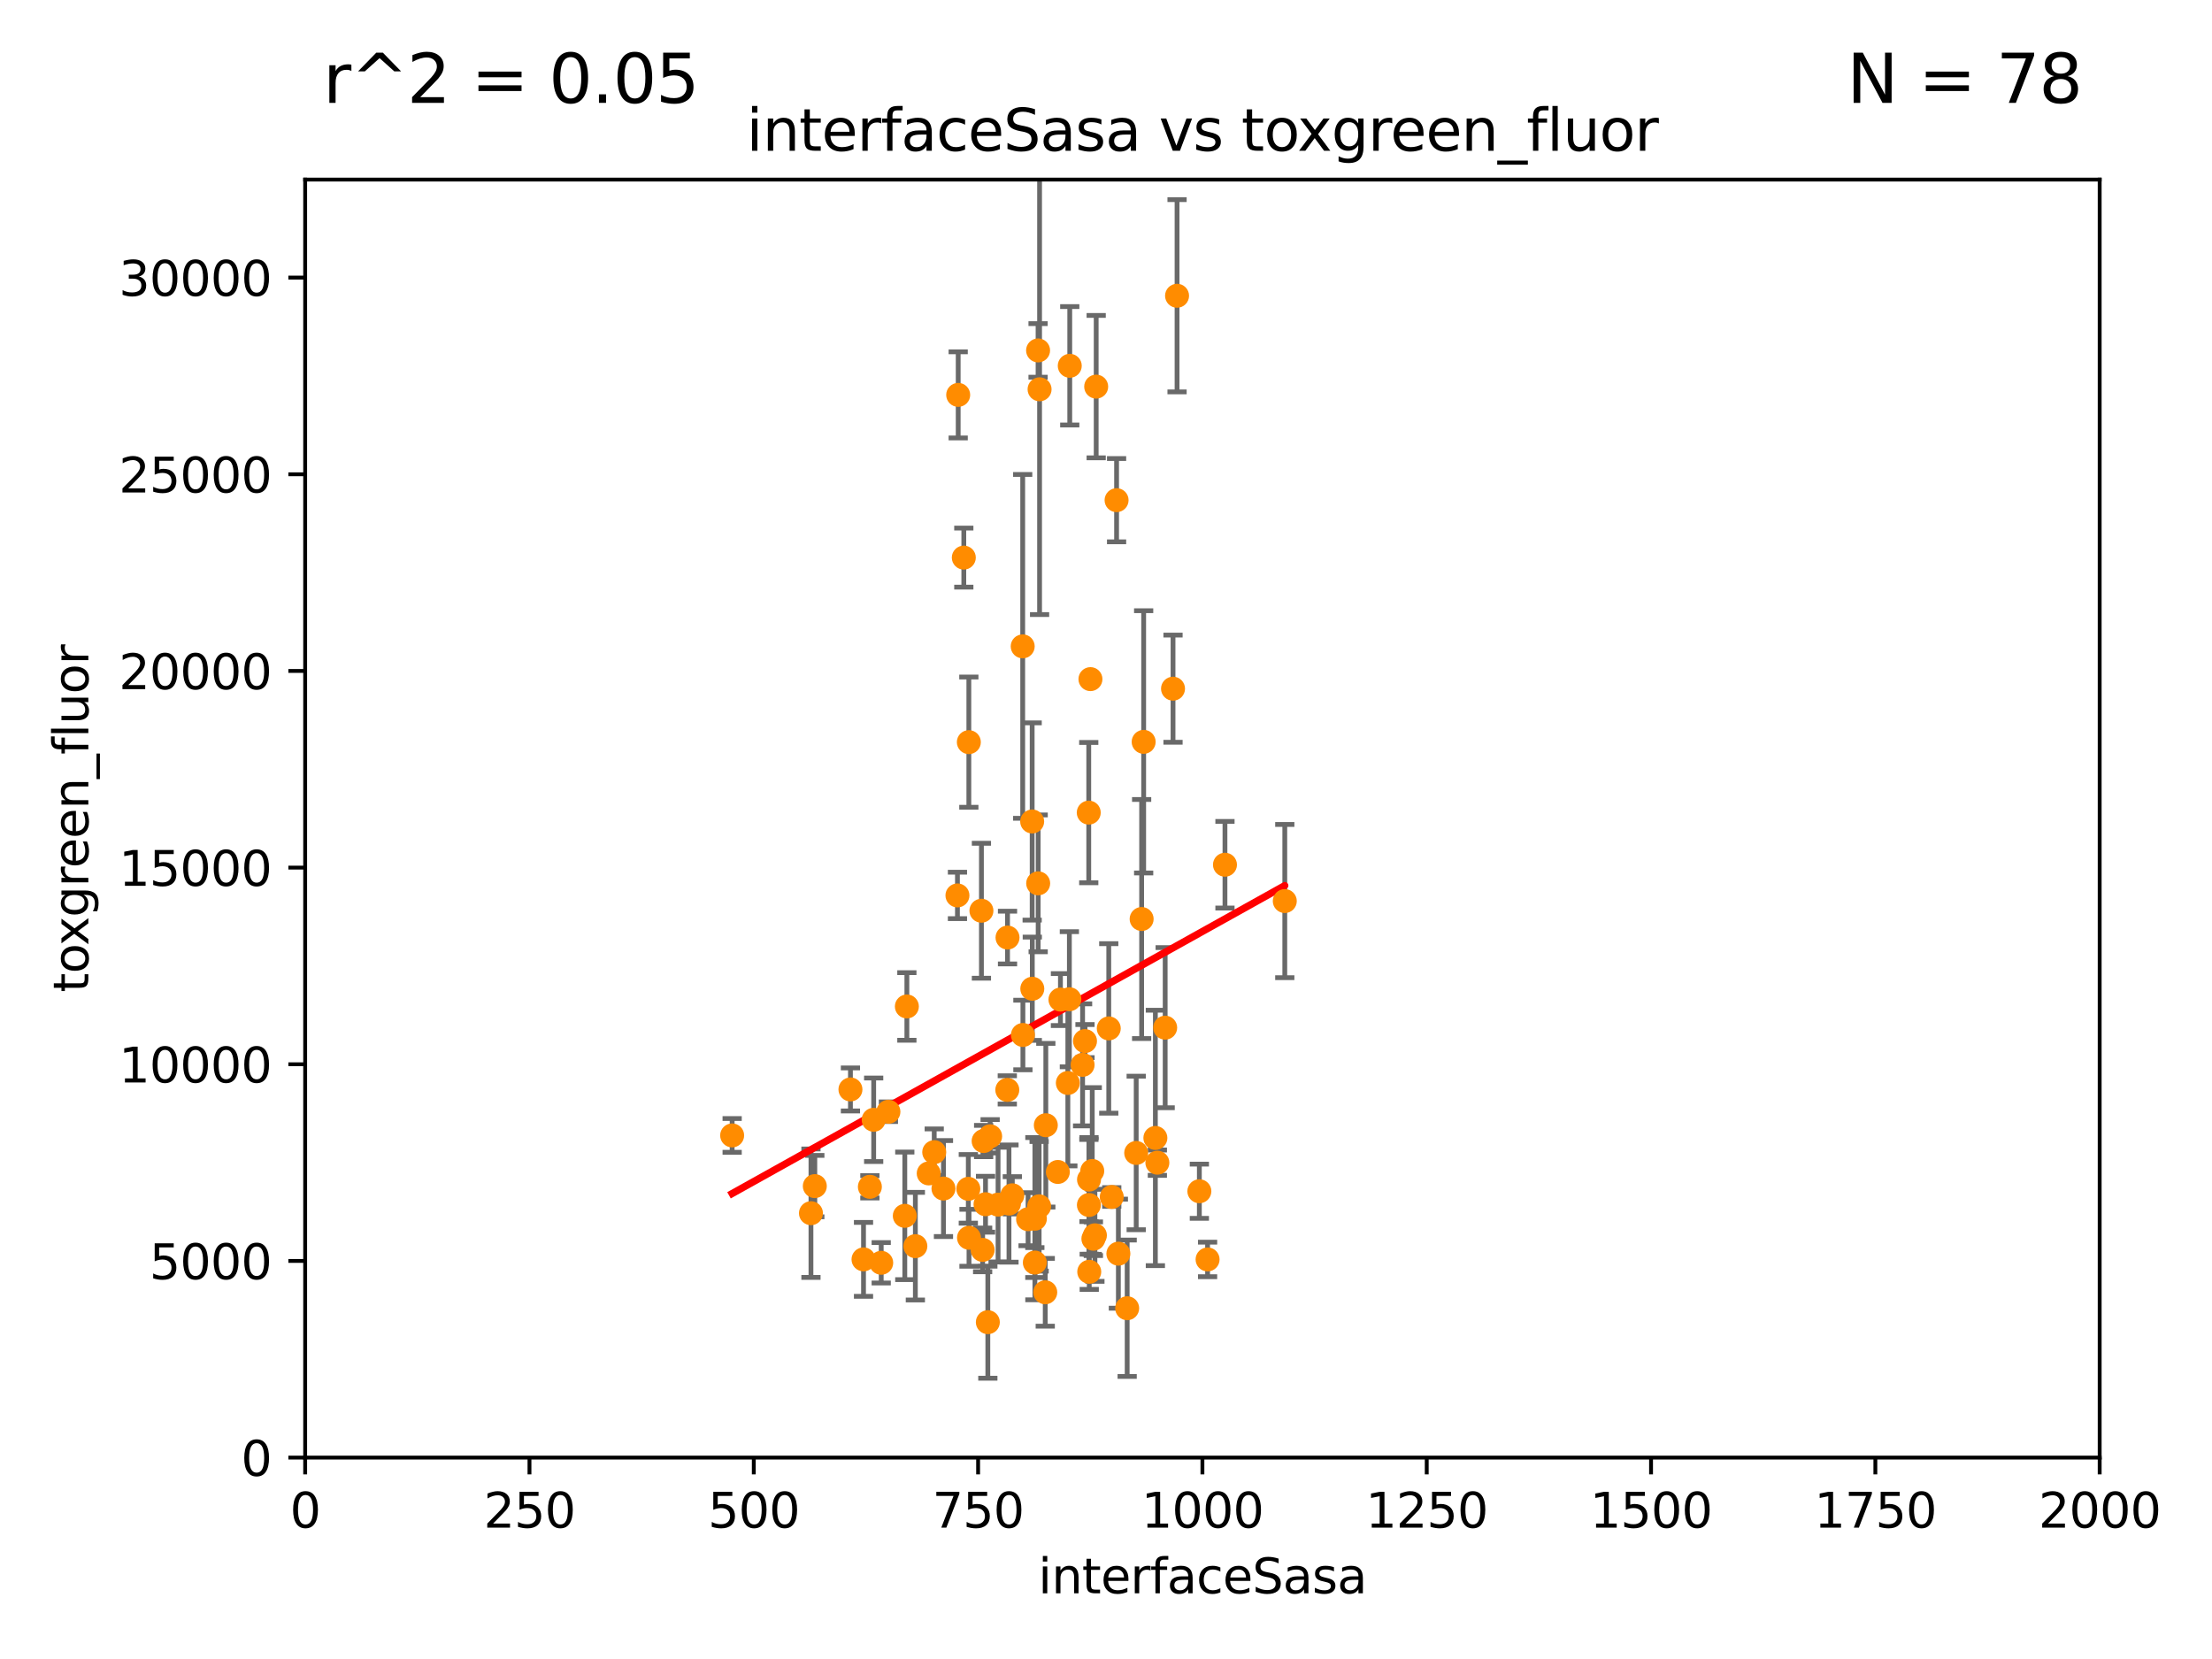 <?xml version="1.0" encoding="utf-8" standalone="no"?>
<!DOCTYPE svg PUBLIC "-//W3C//DTD SVG 1.1//EN"
  "http://www.w3.org/Graphics/SVG/1.1/DTD/svg11.dtd">
<svg xmlns:xlink="http://www.w3.org/1999/xlink" width="460.8pt" height="345.6pt" viewBox="0 0 460.8 345.6" xmlns="http://www.w3.org/2000/svg" version="1.1">
 <defs>
  <style type="text/css">*{stroke-linejoin: round; stroke-linecap: butt}</style>
 </defs>
 <g id="figure_1">
  <g id="patch_1">
   <path d="M 0 345.6 
L 460.8 345.6 
L 460.8 0 
L 0 0 
z
" style="fill: #ffffff"/>
  </g>
  <g id="axes_1">
   <g id="patch_2">
    <path d="M 63.571 303.64 
L 437.4 303.64 
L 437.4 37.411 
L 63.571 37.411 
z
" style="fill: #ffffff"/>
   </g>
   <g id="PathCollection_1">
    <defs>
     <path id="m3eed9f45c1" d="M 0 1.118 
C 0.297 1.118 0.581 1 0.791 0.791 
C 1 0.581 1.118 0.297 1.118 0 
C 1.118 -0.297 1 -0.581 0.791 -0.791 
C 0.581 -1 0.297 -1.118 0 -1.118 
C -0.297 -1.118 -0.581 -1 -0.791 -0.791 
C -1 -0.581 -1.118 -0.297 -1.118 0 
C -1.118 0.297 -1 0.581 -0.791 0.791 
C -0.581 1 -0.297 1.118 0 1.118 
z
" style="stroke: #ff8c00"/>
    </defs>
    <g clip-path="url(#pf5cb9dfd41)">
     <use xlink:href="#m3eed9f45c1" x="245.202" y="61.614" style="fill: #ff8c00; stroke: #ff8c00"/>
     <use xlink:href="#m3eed9f45c1" x="204.449" y="189.723" style="fill: #ff8c00; stroke: #ff8c00"/>
     <use xlink:href="#m3eed9f45c1" x="238.245" y="154.541" style="fill: #ff8c00; stroke: #ff8c00"/>
     <use xlink:href="#m3eed9f45c1" x="232.604" y="104.195" style="fill: #ff8c00; stroke: #ff8c00"/>
     <use xlink:href="#m3eed9f45c1" x="209.886" y="195.312" style="fill: #ff8c00; stroke: #ff8c00"/>
     <use xlink:href="#m3eed9f45c1" x="244.362" y="143.465" style="fill: #ff8c00; stroke: #ff8c00"/>
     <use xlink:href="#m3eed9f45c1" x="228.355" y="80.541" style="fill: #ff8c00; stroke: #ff8c00"/>
     <use xlink:href="#m3eed9f45c1" x="227.159" y="141.474" style="fill: #ff8c00; stroke: #ff8c00"/>
     <use xlink:href="#m3eed9f45c1" x="216.25" y="72.998" style="fill: #ff8c00; stroke: #ff8c00"/>
     <use xlink:href="#m3eed9f45c1" x="226.862" y="245.73" style="fill: #ff8c00; stroke: #ff8c00"/>
     <use xlink:href="#m3eed9f45c1" x="236.691" y="240.179" style="fill: #ff8c00; stroke: #ff8c00"/>
     <use xlink:href="#m3eed9f45c1" x="200.779" y="116.159" style="fill: #ff8c00; stroke: #ff8c00"/>
     <use xlink:href="#m3eed9f45c1" x="241.101" y="242.209" style="fill: #ff8c00; stroke: #ff8c00"/>
     <use xlink:href="#m3eed9f45c1" x="251.562" y="262.364" style="fill: #ff8c00; stroke: #ff8c00"/>
     <use xlink:href="#m3eed9f45c1" x="222.85" y="76.203" style="fill: #ff8c00; stroke: #ff8c00"/>
     <use xlink:href="#m3eed9f45c1" x="190.686" y="259.598" style="fill: #ff8c00; stroke: #ff8c00"/>
     <use xlink:href="#m3eed9f45c1" x="222.452" y="225.604" style="fill: #ff8c00; stroke: #ff8c00"/>
     <use xlink:href="#m3eed9f45c1" x="182.002" y="233.27" style="fill: #ff8c00; stroke: #ff8c00"/>
     <use xlink:href="#m3eed9f45c1" x="216.563" y="81.098" style="fill: #ff8c00; stroke: #ff8c00"/>
     <use xlink:href="#m3eed9f45c1" x="215.019" y="171.128" style="fill: #ff8c00; stroke: #ff8c00"/>
     <use xlink:href="#m3eed9f45c1" x="217.744" y="269.208" style="fill: #ff8c00; stroke: #ff8c00"/>
     <use xlink:href="#m3eed9f45c1" x="215.047" y="205.972" style="fill: #ff8c00; stroke: #ff8c00"/>
     <use xlink:href="#m3eed9f45c1" x="188.486" y="253.282" style="fill: #ff8c00; stroke: #ff8c00"/>
     <use xlink:href="#m3eed9f45c1" x="249.848" y="248.159" style="fill: #ff8c00; stroke: #ff8c00"/>
     <use xlink:href="#m3eed9f45c1" x="215.585" y="253.876" style="fill: #ff8c00; stroke: #ff8c00"/>
     <use xlink:href="#m3eed9f45c1" x="220.368" y="244.141" style="fill: #ff8c00; stroke: #ff8c00"/>
     <use xlink:href="#m3eed9f45c1" x="205.785" y="275.436" style="fill: #ff8c00; stroke: #ff8c00"/>
     <use xlink:href="#m3eed9f45c1" x="220.91" y="208.229" style="fill: #ff8c00; stroke: #ff8c00"/>
     <use xlink:href="#m3eed9f45c1" x="201.828" y="154.602" style="fill: #ff8c00; stroke: #ff8c00"/>
     <use xlink:href="#m3eed9f45c1" x="179.886" y="262.351" style="fill: #ff8c00; stroke: #ff8c00"/>
     <use xlink:href="#m3eed9f45c1" x="209.839" y="227.044" style="fill: #ff8c00; stroke: #ff8c00"/>
     <use xlink:href="#m3eed9f45c1" x="255.183" y="180.139" style="fill: #ff8c00; stroke: #ff8c00"/>
     <use xlink:href="#m3eed9f45c1" x="267.644" y="187.707" style="fill: #ff8c00; stroke: #ff8c00"/>
     <use xlink:href="#m3eed9f45c1" x="206.264" y="236.711" style="fill: #ff8c00; stroke: #ff8c00"/>
     <use xlink:href="#m3eed9f45c1" x="205.303" y="250.865" style="fill: #ff8c00; stroke: #ff8c00"/>
     <use xlink:href="#m3eed9f45c1" x="226.91" y="264.939" style="fill: #ff8c00; stroke: #ff8c00"/>
     <use xlink:href="#m3eed9f45c1" x="216.471" y="251.3" style="fill: #ff8c00; stroke: #ff8c00"/>
     <use xlink:href="#m3eed9f45c1" x="222.77" y="208.162" style="fill: #ff8c00; stroke: #ff8c00"/>
     <use xlink:href="#m3eed9f45c1" x="234.811" y="272.528" style="fill: #ff8c00; stroke: #ff8c00"/>
     <use xlink:href="#m3eed9f45c1" x="226.807" y="169.283" style="fill: #ff8c00; stroke: #ff8c00"/>
     <use xlink:href="#m3eed9f45c1" x="199.609" y="82.262" style="fill: #ff8c00; stroke: #ff8c00"/>
     <use xlink:href="#m3eed9f45c1" x="237.824" y="191.445" style="fill: #ff8c00; stroke: #ff8c00"/>
     <use xlink:href="#m3eed9f45c1" x="177.163" y="226.95" style="fill: #ff8c00; stroke: #ff8c00"/>
     <use xlink:href="#m3eed9f45c1" x="183.572" y="263.061" style="fill: #ff8c00; stroke: #ff8c00"/>
     <use xlink:href="#m3eed9f45c1" x="210.886" y="249.005" style="fill: #ff8c00; stroke: #ff8c00"/>
     <use xlink:href="#m3eed9f45c1" x="228.09" y="257.338" style="fill: #ff8c00; stroke: #ff8c00"/>
     <use xlink:href="#m3eed9f45c1" x="230.976" y="214.236" style="fill: #ff8c00; stroke: #ff8c00"/>
     <use xlink:href="#m3eed9f45c1" x="181.21" y="247.234" style="fill: #ff8c00; stroke: #ff8c00"/>
     <use xlink:href="#m3eed9f45c1" x="213.09" y="215.606" style="fill: #ff8c00; stroke: #ff8c00"/>
     <use xlink:href="#m3eed9f45c1" x="204.701" y="260.376" style="fill: #ff8c00; stroke: #ff8c00"/>
     <use xlink:href="#m3eed9f45c1" x="193.469" y="244.442" style="fill: #ff8c00; stroke: #ff8c00"/>
     <use xlink:href="#m3eed9f45c1" x="227.774" y="258.052" style="fill: #ff8c00; stroke: #ff8c00"/>
     <use xlink:href="#m3eed9f45c1" x="169.74" y="247.088" style="fill: #ff8c00; stroke: #ff8c00"/>
     <use xlink:href="#m3eed9f45c1" x="232.979" y="261.162" style="fill: #ff8c00; stroke: #ff8c00"/>
     <use xlink:href="#m3eed9f45c1" x="242.727" y="214.081" style="fill: #ff8c00; stroke: #ff8c00"/>
     <use xlink:href="#m3eed9f45c1" x="225.523" y="221.828" style="fill: #ff8c00; stroke: #ff8c00"/>
     <use xlink:href="#m3eed9f45c1" x="226.837" y="251.024" style="fill: #ff8c00; stroke: #ff8c00"/>
     <use xlink:href="#m3eed9f45c1" x="185.073" y="231.594" style="fill: #ff8c00; stroke: #ff8c00"/>
     <use xlink:href="#m3eed9f45c1" x="196.542" y="247.596" style="fill: #ff8c00; stroke: #ff8c00"/>
     <use xlink:href="#m3eed9f45c1" x="216.271" y="184.016" style="fill: #ff8c00; stroke: #ff8c00"/>
     <use xlink:href="#m3eed9f45c1" x="240.686" y="237.055" style="fill: #ff8c00; stroke: #ff8c00"/>
     <use xlink:href="#m3eed9f45c1" x="201.862" y="257.851" style="fill: #ff8c00; stroke: #ff8c00"/>
     <use xlink:href="#m3eed9f45c1" x="226.024" y="216.876" style="fill: #ff8c00; stroke: #ff8c00"/>
     <use xlink:href="#m3eed9f45c1" x="227.536" y="243.935" style="fill: #ff8c00; stroke: #ff8c00"/>
     <use xlink:href="#m3eed9f45c1" x="201.718" y="247.656" style="fill: #ff8c00; stroke: #ff8c00"/>
     <use xlink:href="#m3eed9f45c1" x="213.047" y="134.651" style="fill: #ff8c00; stroke: #ff8c00"/>
     <use xlink:href="#m3eed9f45c1" x="217.863" y="234.402" style="fill: #ff8c00; stroke: #ff8c00"/>
     <use xlink:href="#m3eed9f45c1" x="168.937" y="252.732" style="fill: #ff8c00; stroke: #ff8c00"/>
     <use xlink:href="#m3eed9f45c1" x="199.454" y="186.533" style="fill: #ff8c00; stroke: #ff8c00"/>
     <use xlink:href="#m3eed9f45c1" x="215.577" y="263.014" style="fill: #ff8c00; stroke: #ff8c00"/>
     <use xlink:href="#m3eed9f45c1" x="207.916" y="250.945" style="fill: #ff8c00; stroke: #ff8c00"/>
     <use xlink:href="#m3eed9f45c1" x="210.189" y="250.723" style="fill: #ff8c00; stroke: #ff8c00"/>
     <use xlink:href="#m3eed9f45c1" x="231.6" y="249.352" style="fill: #ff8c00; stroke: #ff8c00"/>
     <use xlink:href="#m3eed9f45c1" x="188.918" y="209.663" style="fill: #ff8c00; stroke: #ff8c00"/>
     <use xlink:href="#m3eed9f45c1" x="214.168" y="253.983" style="fill: #ff8c00; stroke: #ff8c00"/>
     <use xlink:href="#m3eed9f45c1" x="204.91" y="237.699" style="fill: #ff8c00; stroke: #ff8c00"/>
     <use xlink:href="#m3eed9f45c1" x="194.617" y="240.015" style="fill: #ff8c00; stroke: #ff8c00"/>
     <use xlink:href="#m3eed9f45c1" x="152.52" y="236.528" style="fill: #ff8c00; stroke: #ff8c00"/>
    </g>
   </g>
   <g id="matplotlib.axis_1">
    <g id="xtick_1">
     <g id="line2d_1">
      <defs>
       <path id="m2e0a51fba9" d="M 0 0 
L 0 3.5 
" style="stroke: #000000; stroke-width: 0.8"/>
      </defs>
      <g>
       <use xlink:href="#m2e0a51fba9" x="63.571" y="303.64" style="stroke: #000000; stroke-width: 0.8"/>
      </g>
     </g>
     <g id="text_1">
      <!-- 0 -->
      <g transform="translate(60.39 318.238)scale(0.1 -0.1)">
       <defs>
        <path id="DejaVuSans-30" d="M 2034 4250 
Q 1547 4250 1301 3770 
Q 1056 3291 1056 2328 
Q 1056 1369 1301 889 
Q 1547 409 2034 409 
Q 2525 409 2770 889 
Q 3016 1369 3016 2328 
Q 3016 3291 2770 3770 
Q 2525 4250 2034 4250 
z
M 2034 4750 
Q 2819 4750 3233 4129 
Q 3647 3509 3647 2328 
Q 3647 1150 3233 529 
Q 2819 -91 2034 -91 
Q 1250 -91 836 529 
Q 422 1150 422 2328 
Q 422 3509 836 4129 
Q 1250 4750 2034 4750 
z
" transform="scale(0.016)"/>
       </defs>
       <use xlink:href="#DejaVuSans-30"/>
      </g>
     </g>
    </g>
    <g id="xtick_2">
     <g id="line2d_2">
      <g>
       <use xlink:href="#m2e0a51fba9" x="110.3" y="303.64" style="stroke: #000000; stroke-width: 0.8"/>
      </g>
     </g>
     <g id="text_2">
      <!-- 250 -->
      <g transform="translate(100.756 318.238)scale(0.1 -0.1)">
       <defs>
        <path id="DejaVuSans-32" d="M 1228 531 
L 3431 531 
L 3431 0 
L 469 0 
L 469 531 
Q 828 903 1448 1529 
Q 2069 2156 2228 2338 
Q 2531 2678 2651 2914 
Q 2772 3150 2772 3378 
Q 2772 3750 2511 3984 
Q 2250 4219 1831 4219 
Q 1534 4219 1204 4116 
Q 875 4013 500 3803 
L 500 4441 
Q 881 4594 1212 4672 
Q 1544 4750 1819 4750 
Q 2544 4750 2975 4387 
Q 3406 4025 3406 3419 
Q 3406 3131 3298 2873 
Q 3191 2616 2906 2266 
Q 2828 2175 2409 1742 
Q 1991 1309 1228 531 
z
" transform="scale(0.016)"/>
        <path id="DejaVuSans-35" d="M 691 4666 
L 3169 4666 
L 3169 4134 
L 1269 4134 
L 1269 2991 
Q 1406 3038 1543 3061 
Q 1681 3084 1819 3084 
Q 2600 3084 3056 2656 
Q 3513 2228 3513 1497 
Q 3513 744 3044 326 
Q 2575 -91 1722 -91 
Q 1428 -91 1123 -41 
Q 819 9 494 109 
L 494 744 
Q 775 591 1075 516 
Q 1375 441 1709 441 
Q 2250 441 2565 725 
Q 2881 1009 2881 1497 
Q 2881 1984 2565 2268 
Q 2250 2553 1709 2553 
Q 1456 2553 1204 2497 
Q 953 2441 691 2322 
L 691 4666 
z
" transform="scale(0.016)"/>
       </defs>
       <use xlink:href="#DejaVuSans-32"/>
       <use xlink:href="#DejaVuSans-35" x="63.623"/>
       <use xlink:href="#DejaVuSans-30" x="127.246"/>
      </g>
     </g>
    </g>
    <g id="xtick_3">
     <g id="line2d_3">
      <g>
       <use xlink:href="#m2e0a51fba9" x="157.028" y="303.64" style="stroke: #000000; stroke-width: 0.8"/>
      </g>
     </g>
     <g id="text_3">
      <!-- 500 -->
      <g transform="translate(147.485 318.238)scale(0.1 -0.1)">
       <use xlink:href="#DejaVuSans-35"/>
       <use xlink:href="#DejaVuSans-30" x="63.623"/>
       <use xlink:href="#DejaVuSans-30" x="127.246"/>
      </g>
     </g>
    </g>
    <g id="xtick_4">
     <g id="line2d_4">
      <g>
       <use xlink:href="#m2e0a51fba9" x="203.757" y="303.64" style="stroke: #000000; stroke-width: 0.8"/>
      </g>
     </g>
     <g id="text_4">
      <!-- 750 -->
      <g transform="translate(194.213 318.238)scale(0.1 -0.1)">
       <defs>
        <path id="DejaVuSans-37" d="M 525 4666 
L 3525 4666 
L 3525 4397 
L 1831 0 
L 1172 0 
L 2766 4134 
L 525 4134 
L 525 4666 
z
" transform="scale(0.016)"/>
       </defs>
       <use xlink:href="#DejaVuSans-37"/>
       <use xlink:href="#DejaVuSans-35" x="63.623"/>
       <use xlink:href="#DejaVuSans-30" x="127.246"/>
      </g>
     </g>
    </g>
    <g id="xtick_5">
     <g id="line2d_5">
      <g>
       <use xlink:href="#m2e0a51fba9" x="250.486" y="303.64" style="stroke: #000000; stroke-width: 0.8"/>
      </g>
     </g>
     <g id="text_5">
      <!-- 1000 -->
      <g transform="translate(237.761 318.238)scale(0.1 -0.1)">
       <defs>
        <path id="DejaVuSans-31" d="M 794 531 
L 1825 531 
L 1825 4091 
L 703 3866 
L 703 4441 
L 1819 4666 
L 2450 4666 
L 2450 531 
L 3481 531 
L 3481 0 
L 794 0 
L 794 531 
z
" transform="scale(0.016)"/>
       </defs>
       <use xlink:href="#DejaVuSans-31"/>
       <use xlink:href="#DejaVuSans-30" x="63.623"/>
       <use xlink:href="#DejaVuSans-30" x="127.246"/>
       <use xlink:href="#DejaVuSans-30" x="190.869"/>
      </g>
     </g>
    </g>
    <g id="xtick_6">
     <g id="line2d_6">
      <g>
       <use xlink:href="#m2e0a51fba9" x="297.214" y="303.64" style="stroke: #000000; stroke-width: 0.8"/>
      </g>
     </g>
     <g id="text_6">
      <!-- 1250 -->
      <g transform="translate(284.489 318.238)scale(0.1 -0.1)">
       <use xlink:href="#DejaVuSans-31"/>
       <use xlink:href="#DejaVuSans-32" x="63.623"/>
       <use xlink:href="#DejaVuSans-35" x="127.246"/>
       <use xlink:href="#DejaVuSans-30" x="190.869"/>
      </g>
     </g>
    </g>
    <g id="xtick_7">
     <g id="line2d_7">
      <g>
       <use xlink:href="#m2e0a51fba9" x="343.943" y="303.64" style="stroke: #000000; stroke-width: 0.8"/>
      </g>
     </g>
     <g id="text_7">
      <!-- 1500 -->
      <g transform="translate(331.218 318.238)scale(0.1 -0.1)">
       <use xlink:href="#DejaVuSans-31"/>
       <use xlink:href="#DejaVuSans-35" x="63.623"/>
       <use xlink:href="#DejaVuSans-30" x="127.246"/>
       <use xlink:href="#DejaVuSans-30" x="190.869"/>
      </g>
     </g>
    </g>
    <g id="xtick_8">
     <g id="line2d_8">
      <g>
       <use xlink:href="#m2e0a51fba9" x="390.671" y="303.64" style="stroke: #000000; stroke-width: 0.8"/>
      </g>
     </g>
     <g id="text_8">
      <!-- 1750 -->
      <g transform="translate(377.946 318.238)scale(0.1 -0.1)">
       <use xlink:href="#DejaVuSans-31"/>
       <use xlink:href="#DejaVuSans-37" x="63.623"/>
       <use xlink:href="#DejaVuSans-35" x="127.246"/>
       <use xlink:href="#DejaVuSans-30" x="190.869"/>
      </g>
     </g>
    </g>
    <g id="xtick_9">
     <g id="line2d_9">
      <g>
       <use xlink:href="#m2e0a51fba9" x="437.4" y="303.64" style="stroke: #000000; stroke-width: 0.8"/>
      </g>
     </g>
     <g id="text_9">
      <!-- 2000 -->
      <g transform="translate(424.675 318.238)scale(0.1 -0.1)">
       <use xlink:href="#DejaVuSans-32"/>
       <use xlink:href="#DejaVuSans-30" x="63.623"/>
       <use xlink:href="#DejaVuSans-30" x="127.246"/>
       <use xlink:href="#DejaVuSans-30" x="190.869"/>
      </g>
     </g>
    </g>
    <g id="text_10">
     <!-- interfaceSasa -->
     <g transform="translate(216.279 331.917)scale(0.1 -0.1)">
      <defs>
       <path id="DejaVuSans-69" d="M 603 3500 
L 1178 3500 
L 1178 0 
L 603 0 
L 603 3500 
z
M 603 4863 
L 1178 4863 
L 1178 4134 
L 603 4134 
L 603 4863 
z
" transform="scale(0.016)"/>
       <path id="DejaVuSans-6e" d="M 3513 2113 
L 3513 0 
L 2938 0 
L 2938 2094 
Q 2938 2591 2744 2837 
Q 2550 3084 2163 3084 
Q 1697 3084 1428 2787 
Q 1159 2491 1159 1978 
L 1159 0 
L 581 0 
L 581 3500 
L 1159 3500 
L 1159 2956 
Q 1366 3272 1645 3428 
Q 1925 3584 2291 3584 
Q 2894 3584 3203 3211 
Q 3513 2838 3513 2113 
z
" transform="scale(0.016)"/>
       <path id="DejaVuSans-74" d="M 1172 4494 
L 1172 3500 
L 2356 3500 
L 2356 3053 
L 1172 3053 
L 1172 1153 
Q 1172 725 1289 603 
Q 1406 481 1766 481 
L 2356 481 
L 2356 0 
L 1766 0 
Q 1100 0 847 248 
Q 594 497 594 1153 
L 594 3053 
L 172 3053 
L 172 3500 
L 594 3500 
L 594 4494 
L 1172 4494 
z
" transform="scale(0.016)"/>
       <path id="DejaVuSans-65" d="M 3597 1894 
L 3597 1613 
L 953 1613 
Q 991 1019 1311 708 
Q 1631 397 2203 397 
Q 2534 397 2845 478 
Q 3156 559 3463 722 
L 3463 178 
Q 3153 47 2828 -22 
Q 2503 -91 2169 -91 
Q 1331 -91 842 396 
Q 353 884 353 1716 
Q 353 2575 817 3079 
Q 1281 3584 2069 3584 
Q 2775 3584 3186 3129 
Q 3597 2675 3597 1894 
z
M 3022 2063 
Q 3016 2534 2758 2815 
Q 2500 3097 2075 3097 
Q 1594 3097 1305 2825 
Q 1016 2553 972 2059 
L 3022 2063 
z
" transform="scale(0.016)"/>
       <path id="DejaVuSans-72" d="M 2631 2963 
Q 2534 3019 2420 3045 
Q 2306 3072 2169 3072 
Q 1681 3072 1420 2755 
Q 1159 2438 1159 1844 
L 1159 0 
L 581 0 
L 581 3500 
L 1159 3500 
L 1159 2956 
Q 1341 3275 1631 3429 
Q 1922 3584 2338 3584 
Q 2397 3584 2469 3576 
Q 2541 3569 2628 3553 
L 2631 2963 
z
" transform="scale(0.016)"/>
       <path id="DejaVuSans-66" d="M 2375 4863 
L 2375 4384 
L 1825 4384 
Q 1516 4384 1395 4259 
Q 1275 4134 1275 3809 
L 1275 3500 
L 2222 3500 
L 2222 3053 
L 1275 3053 
L 1275 0 
L 697 0 
L 697 3053 
L 147 3053 
L 147 3500 
L 697 3500 
L 697 3744 
Q 697 4328 969 4595 
Q 1241 4863 1831 4863 
L 2375 4863 
z
" transform="scale(0.016)"/>
       <path id="DejaVuSans-61" d="M 2194 1759 
Q 1497 1759 1228 1600 
Q 959 1441 959 1056 
Q 959 750 1161 570 
Q 1363 391 1709 391 
Q 2188 391 2477 730 
Q 2766 1069 2766 1631 
L 2766 1759 
L 2194 1759 
z
M 3341 1997 
L 3341 0 
L 2766 0 
L 2766 531 
Q 2569 213 2275 61 
Q 1981 -91 1556 -91 
Q 1019 -91 701 211 
Q 384 513 384 1019 
Q 384 1609 779 1909 
Q 1175 2209 1959 2209 
L 2766 2209 
L 2766 2266 
Q 2766 2663 2505 2880 
Q 2244 3097 1772 3097 
Q 1472 3097 1187 3025 
Q 903 2953 641 2809 
L 641 3341 
Q 956 3463 1253 3523 
Q 1550 3584 1831 3584 
Q 2591 3584 2966 3190 
Q 3341 2797 3341 1997 
z
" transform="scale(0.016)"/>
       <path id="DejaVuSans-63" d="M 3122 3366 
L 3122 2828 
Q 2878 2963 2633 3030 
Q 2388 3097 2138 3097 
Q 1578 3097 1268 2742 
Q 959 2388 959 1747 
Q 959 1106 1268 751 
Q 1578 397 2138 397 
Q 2388 397 2633 464 
Q 2878 531 3122 666 
L 3122 134 
Q 2881 22 2623 -34 
Q 2366 -91 2075 -91 
Q 1284 -91 818 406 
Q 353 903 353 1747 
Q 353 2603 823 3093 
Q 1294 3584 2113 3584 
Q 2378 3584 2631 3529 
Q 2884 3475 3122 3366 
z
" transform="scale(0.016)"/>
       <path id="DejaVuSans-53" d="M 3425 4513 
L 3425 3897 
Q 3066 4069 2747 4153 
Q 2428 4238 2131 4238 
Q 1616 4238 1336 4038 
Q 1056 3838 1056 3469 
Q 1056 3159 1242 3001 
Q 1428 2844 1947 2747 
L 2328 2669 
Q 3034 2534 3370 2195 
Q 3706 1856 3706 1288 
Q 3706 609 3251 259 
Q 2797 -91 1919 -91 
Q 1588 -91 1214 -16 
Q 841 59 441 206 
L 441 856 
Q 825 641 1194 531 
Q 1563 422 1919 422 
Q 2459 422 2753 634 
Q 3047 847 3047 1241 
Q 3047 1584 2836 1778 
Q 2625 1972 2144 2069 
L 1759 2144 
Q 1053 2284 737 2584 
Q 422 2884 422 3419 
Q 422 4038 858 4394 
Q 1294 4750 2059 4750 
Q 2388 4750 2728 4690 
Q 3069 4631 3425 4513 
z
" transform="scale(0.016)"/>
       <path id="DejaVuSans-73" d="M 2834 3397 
L 2834 2853 
Q 2591 2978 2328 3040 
Q 2066 3103 1784 3103 
Q 1356 3103 1142 2972 
Q 928 2841 928 2578 
Q 928 2378 1081 2264 
Q 1234 2150 1697 2047 
L 1894 2003 
Q 2506 1872 2764 1633 
Q 3022 1394 3022 966 
Q 3022 478 2636 193 
Q 2250 -91 1575 -91 
Q 1294 -91 989 -36 
Q 684 19 347 128 
L 347 722 
Q 666 556 975 473 
Q 1284 391 1588 391 
Q 1994 391 2212 530 
Q 2431 669 2431 922 
Q 2431 1156 2273 1281 
Q 2116 1406 1581 1522 
L 1381 1569 
Q 847 1681 609 1914 
Q 372 2147 372 2553 
Q 372 3047 722 3315 
Q 1072 3584 1716 3584 
Q 2034 3584 2315 3537 
Q 2597 3491 2834 3397 
z
" transform="scale(0.016)"/>
      </defs>
      <use xlink:href="#DejaVuSans-69"/>
      <use xlink:href="#DejaVuSans-6e" x="27.783"/>
      <use xlink:href="#DejaVuSans-74" x="91.162"/>
      <use xlink:href="#DejaVuSans-65" x="130.371"/>
      <use xlink:href="#DejaVuSans-72" x="191.895"/>
      <use xlink:href="#DejaVuSans-66" x="233.008"/>
      <use xlink:href="#DejaVuSans-61" x="268.213"/>
      <use xlink:href="#DejaVuSans-63" x="329.492"/>
      <use xlink:href="#DejaVuSans-65" x="384.473"/>
      <use xlink:href="#DejaVuSans-53" x="445.996"/>
      <use xlink:href="#DejaVuSans-61" x="509.473"/>
      <use xlink:href="#DejaVuSans-73" x="570.752"/>
      <use xlink:href="#DejaVuSans-61" x="622.852"/>
     </g>
    </g>
   </g>
   <g id="matplotlib.axis_2">
    <g id="ytick_1">
     <g id="line2d_10">
      <defs>
       <path id="m820e56db3e" d="M 0 0 
L -3.5 0 
" style="stroke: #000000; stroke-width: 0.8"/>
      </defs>
      <g>
       <use xlink:href="#m820e56db3e" x="63.571" y="303.64" style="stroke: #000000; stroke-width: 0.8"/>
      </g>
     </g>
     <g id="text_11">
      <!-- 0 -->
      <g transform="translate(50.209 307.439)scale(0.1 -0.1)">
       <use xlink:href="#DejaVuSans-30"/>
      </g>
     </g>
    </g>
    <g id="ytick_2">
     <g id="line2d_11">
      <g>
       <use xlink:href="#m820e56db3e" x="63.571" y="262.671" style="stroke: #000000; stroke-width: 0.8"/>
      </g>
     </g>
     <g id="text_12">
      <!-- 5000 -->
      <g transform="translate(31.121 266.471)scale(0.1 -0.1)">
       <use xlink:href="#DejaVuSans-35"/>
       <use xlink:href="#DejaVuSans-30" x="63.623"/>
       <use xlink:href="#DejaVuSans-30" x="127.246"/>
       <use xlink:href="#DejaVuSans-30" x="190.869"/>
      </g>
     </g>
    </g>
    <g id="ytick_3">
     <g id="line2d_12">
      <g>
       <use xlink:href="#m820e56db3e" x="63.571" y="221.703" style="stroke: #000000; stroke-width: 0.8"/>
      </g>
     </g>
     <g id="text_13">
      <!-- 10000 -->
      <g transform="translate(24.759 225.502)scale(0.1 -0.1)">
       <use xlink:href="#DejaVuSans-31"/>
       <use xlink:href="#DejaVuSans-30" x="63.623"/>
       <use xlink:href="#DejaVuSans-30" x="127.246"/>
       <use xlink:href="#DejaVuSans-30" x="190.869"/>
       <use xlink:href="#DejaVuSans-30" x="254.492"/>
      </g>
     </g>
    </g>
    <g id="ytick_4">
     <g id="line2d_13">
      <g>
       <use xlink:href="#m820e56db3e" x="63.571" y="180.734" style="stroke: #000000; stroke-width: 0.8"/>
      </g>
     </g>
     <g id="text_14">
      <!-- 15000 -->
      <g transform="translate(24.759 184.533)scale(0.1 -0.1)">
       <use xlink:href="#DejaVuSans-31"/>
       <use xlink:href="#DejaVuSans-35" x="63.623"/>
       <use xlink:href="#DejaVuSans-30" x="127.246"/>
       <use xlink:href="#DejaVuSans-30" x="190.869"/>
       <use xlink:href="#DejaVuSans-30" x="254.492"/>
      </g>
     </g>
    </g>
    <g id="ytick_5">
     <g id="line2d_14">
      <g>
       <use xlink:href="#m820e56db3e" x="63.571" y="139.765" style="stroke: #000000; stroke-width: 0.8"/>
      </g>
     </g>
     <g id="text_15">
      <!-- 20000 -->
      <g transform="translate(24.759 143.565)scale(0.1 -0.1)">
       <use xlink:href="#DejaVuSans-32"/>
       <use xlink:href="#DejaVuSans-30" x="63.623"/>
       <use xlink:href="#DejaVuSans-30" x="127.246"/>
       <use xlink:href="#DejaVuSans-30" x="190.869"/>
       <use xlink:href="#DejaVuSans-30" x="254.492"/>
      </g>
     </g>
    </g>
    <g id="ytick_6">
     <g id="line2d_15">
      <g>
       <use xlink:href="#m820e56db3e" x="63.571" y="98.797" style="stroke: #000000; stroke-width: 0.8"/>
      </g>
     </g>
     <g id="text_16">
      <!-- 25000 -->
      <g transform="translate(24.759 102.596)scale(0.1 -0.1)">
       <use xlink:href="#DejaVuSans-32"/>
       <use xlink:href="#DejaVuSans-35" x="63.623"/>
       <use xlink:href="#DejaVuSans-30" x="127.246"/>
       <use xlink:href="#DejaVuSans-30" x="190.869"/>
       <use xlink:href="#DejaVuSans-30" x="254.492"/>
      </g>
     </g>
    </g>
    <g id="ytick_7">
     <g id="line2d_16">
      <g>
       <use xlink:href="#m820e56db3e" x="63.571" y="57.828" style="stroke: #000000; stroke-width: 0.8"/>
      </g>
     </g>
     <g id="text_17">
      <!-- 30000 -->
      <g transform="translate(24.759 61.627)scale(0.1 -0.1)">
       <defs>
        <path id="DejaVuSans-33" d="M 2597 2516 
Q 3050 2419 3304 2112 
Q 3559 1806 3559 1356 
Q 3559 666 3084 287 
Q 2609 -91 1734 -91 
Q 1441 -91 1130 -33 
Q 819 25 488 141 
L 488 750 
Q 750 597 1062 519 
Q 1375 441 1716 441 
Q 2309 441 2620 675 
Q 2931 909 2931 1356 
Q 2931 1769 2642 2001 
Q 2353 2234 1838 2234 
L 1294 2234 
L 1294 2753 
L 1863 2753 
Q 2328 2753 2575 2939 
Q 2822 3125 2822 3475 
Q 2822 3834 2567 4026 
Q 2313 4219 1838 4219 
Q 1578 4219 1281 4162 
Q 984 4106 628 3988 
L 628 4550 
Q 988 4650 1302 4700 
Q 1616 4750 1894 4750 
Q 2613 4750 3031 4423 
Q 3450 4097 3450 3541 
Q 3450 3153 3228 2886 
Q 3006 2619 2597 2516 
z
" transform="scale(0.016)"/>
       </defs>
       <use xlink:href="#DejaVuSans-33"/>
       <use xlink:href="#DejaVuSans-30" x="63.623"/>
       <use xlink:href="#DejaVuSans-30" x="127.246"/>
       <use xlink:href="#DejaVuSans-30" x="190.869"/>
       <use xlink:href="#DejaVuSans-30" x="254.492"/>
      </g>
     </g>
    </g>
    <g id="text_18">
     <!-- toxgreen_fluor -->
     <g transform="translate(18.401 206.72)rotate(-90)scale(0.1 -0.1)">
      <defs>
       <path id="DejaVuSans-6f" d="M 1959 3097 
Q 1497 3097 1228 2736 
Q 959 2375 959 1747 
Q 959 1119 1226 758 
Q 1494 397 1959 397 
Q 2419 397 2687 759 
Q 2956 1122 2956 1747 
Q 2956 2369 2687 2733 
Q 2419 3097 1959 3097 
z
M 1959 3584 
Q 2709 3584 3137 3096 
Q 3566 2609 3566 1747 
Q 3566 888 3137 398 
Q 2709 -91 1959 -91 
Q 1206 -91 779 398 
Q 353 888 353 1747 
Q 353 2609 779 3096 
Q 1206 3584 1959 3584 
z
" transform="scale(0.016)"/>
       <path id="DejaVuSans-78" d="M 3513 3500 
L 2247 1797 
L 3578 0 
L 2900 0 
L 1881 1375 
L 863 0 
L 184 0 
L 1544 1831 
L 300 3500 
L 978 3500 
L 1906 2253 
L 2834 3500 
L 3513 3500 
z
" transform="scale(0.016)"/>
       <path id="DejaVuSans-67" d="M 2906 1791 
Q 2906 2416 2648 2759 
Q 2391 3103 1925 3103 
Q 1463 3103 1205 2759 
Q 947 2416 947 1791 
Q 947 1169 1205 825 
Q 1463 481 1925 481 
Q 2391 481 2648 825 
Q 2906 1169 2906 1791 
z
M 3481 434 
Q 3481 -459 3084 -895 
Q 2688 -1331 1869 -1331 
Q 1566 -1331 1297 -1286 
Q 1028 -1241 775 -1147 
L 775 -588 
Q 1028 -725 1275 -790 
Q 1522 -856 1778 -856 
Q 2344 -856 2625 -561 
Q 2906 -266 2906 331 
L 2906 616 
Q 2728 306 2450 153 
Q 2172 0 1784 0 
Q 1141 0 747 490 
Q 353 981 353 1791 
Q 353 2603 747 3093 
Q 1141 3584 1784 3584 
Q 2172 3584 2450 3431 
Q 2728 3278 2906 2969 
L 2906 3500 
L 3481 3500 
L 3481 434 
z
" transform="scale(0.016)"/>
       <path id="DejaVuSans-5f" d="M 3263 -1063 
L 3263 -1509 
L -63 -1509 
L -63 -1063 
L 3263 -1063 
z
" transform="scale(0.016)"/>
       <path id="DejaVuSans-6c" d="M 603 4863 
L 1178 4863 
L 1178 0 
L 603 0 
L 603 4863 
z
" transform="scale(0.016)"/>
       <path id="DejaVuSans-75" d="M 544 1381 
L 544 3500 
L 1119 3500 
L 1119 1403 
Q 1119 906 1312 657 
Q 1506 409 1894 409 
Q 2359 409 2629 706 
Q 2900 1003 2900 1516 
L 2900 3500 
L 3475 3500 
L 3475 0 
L 2900 0 
L 2900 538 
Q 2691 219 2414 64 
Q 2138 -91 1772 -91 
Q 1169 -91 856 284 
Q 544 659 544 1381 
z
M 1991 3584 
L 1991 3584 
z
" transform="scale(0.016)"/>
      </defs>
      <use xlink:href="#DejaVuSans-74"/>
      <use xlink:href="#DejaVuSans-6f" x="39.209"/>
      <use xlink:href="#DejaVuSans-78" x="97.266"/>
      <use xlink:href="#DejaVuSans-67" x="156.445"/>
      <use xlink:href="#DejaVuSans-72" x="219.922"/>
      <use xlink:href="#DejaVuSans-65" x="258.785"/>
      <use xlink:href="#DejaVuSans-65" x="320.309"/>
      <use xlink:href="#DejaVuSans-6e" x="381.832"/>
      <use xlink:href="#DejaVuSans-5f" x="445.211"/>
      <use xlink:href="#DejaVuSans-66" x="495.211"/>
      <use xlink:href="#DejaVuSans-6c" x="530.416"/>
      <use xlink:href="#DejaVuSans-75" x="558.199"/>
      <use xlink:href="#DejaVuSans-6f" x="621.578"/>
      <use xlink:href="#DejaVuSans-72" x="682.76"/>
     </g>
    </g>
   </g>
   <g id="LineCollection_1">
    <path d="M 245.202 81.635 
L 245.202 41.592 
" clip-path="url(#pf5cb9dfd41)" style="fill: none; stroke: #696969"/>
    <path d="M 204.449 203.775 
L 204.449 175.67 
" clip-path="url(#pf5cb9dfd41)" style="fill: none; stroke: #696969"/>
    <path d="M 238.245 181.855 
L 238.245 127.226 
" clip-path="url(#pf5cb9dfd41)" style="fill: none; stroke: #696969"/>
    <path d="M 232.604 112.869 
L 232.604 95.521 
" clip-path="url(#pf5cb9dfd41)" style="fill: none; stroke: #696969"/>
    <path d="M 209.886 200.808 
L 209.886 189.816 
" clip-path="url(#pf5cb9dfd41)" style="fill: none; stroke: #696969"/>
    <path d="M 244.362 154.63 
L 244.362 132.301 
" clip-path="url(#pf5cb9dfd41)" style="fill: none; stroke: #696969"/>
    <path d="M 228.355 95.371 
L 228.355 65.712 
" clip-path="url(#pf5cb9dfd41)" style="fill: none; stroke: #696969"/>
    <path d="M 227.159 142.034 
L 227.159 140.914 
" clip-path="url(#pf5cb9dfd41)" style="fill: none; stroke: #696969"/>
    <path d="M 216.25 78.578 
L 216.25 67.418 
" clip-path="url(#pf5cb9dfd41)" style="fill: none; stroke: #696969"/>
    <path d="M 226.862 254.479 
L 226.862 236.981 
" clip-path="url(#pf5cb9dfd41)" style="fill: none; stroke: #696969"/>
    <path d="M 236.691 256.173 
L 236.691 224.185 
" clip-path="url(#pf5cb9dfd41)" style="fill: none; stroke: #696969"/>
    <path d="M 200.779 122.307 
L 200.779 110.011 
" clip-path="url(#pf5cb9dfd41)" style="fill: none; stroke: #696969"/>
    <path d="M 241.101 244.851 
L 241.101 239.567 
" clip-path="url(#pf5cb9dfd41)" style="fill: none; stroke: #696969"/>
    <path d="M 251.562 265.96 
L 251.562 258.768 
" clip-path="url(#pf5cb9dfd41)" style="fill: none; stroke: #696969"/>
    <path d="M 222.85 88.537 
L 222.85 63.869 
" clip-path="url(#pf5cb9dfd41)" style="fill: none; stroke: #696969"/>
    <path d="M 190.686 270.805 
L 190.686 248.391 
" clip-path="url(#pf5cb9dfd41)" style="fill: none; stroke: #696969"/>
    <path d="M 222.452 242.874 
L 222.452 208.335 
" clip-path="url(#pf5cb9dfd41)" style="fill: none; stroke: #696969"/>
    <path d="M 182.002 241.968 
L 182.002 224.572 
" clip-path="url(#pf5cb9dfd41)" style="fill: none; stroke: #696969"/>
    <path d="M 216.563 128.025 
L 216.563 34.171 
" clip-path="url(#pf5cb9dfd41)" style="fill: none; stroke: #696969"/>
    <path d="M 215.019 191.672 
L 215.019 150.583 
" clip-path="url(#pf5cb9dfd41)" style="fill: none; stroke: #696969"/>
    <path d="M 217.744 276.266 
L 217.744 262.15 
" clip-path="url(#pf5cb9dfd41)" style="fill: none; stroke: #696969"/>
    <path d="M 215.047 216.734 
L 215.047 195.21 
" clip-path="url(#pf5cb9dfd41)" style="fill: none; stroke: #696969"/>
    <path d="M 188.486 266.566 
L 188.486 239.998 
" clip-path="url(#pf5cb9dfd41)" style="fill: none; stroke: #696969"/>
    <path d="M 249.848 253.805 
L 249.848 242.513 
" clip-path="url(#pf5cb9dfd41)" style="fill: none; stroke: #696969"/>
    <path d="M 215.585 270.773 
L 215.585 236.979 
" clip-path="url(#pf5cb9dfd41)" style="fill: none; stroke: #696969"/>
    <path d="M 220.368 244.894 
L 220.368 243.389 
" clip-path="url(#pf5cb9dfd41)" style="fill: none; stroke: #696969"/>
    <path d="M 205.785 287.11 
L 205.785 263.763 
" clip-path="url(#pf5cb9dfd41)" style="fill: none; stroke: #696969"/>
    <path d="M 220.91 213.639 
L 220.91 202.819 
" clip-path="url(#pf5cb9dfd41)" style="fill: none; stroke: #696969"/>
    <path d="M 201.828 168.169 
L 201.828 141.034 
" clip-path="url(#pf5cb9dfd41)" style="fill: none; stroke: #696969"/>
    <path d="M 179.886 270.05 
L 179.886 254.653 
" clip-path="url(#pf5cb9dfd41)" style="fill: none; stroke: #696969"/>
    <path d="M 209.839 229.988 
L 209.839 224.099 
" clip-path="url(#pf5cb9dfd41)" style="fill: none; stroke: #696969"/>
    <path d="M 255.183 189.16 
L 255.183 171.119 
" clip-path="url(#pf5cb9dfd41)" style="fill: none; stroke: #696969"/>
    <path d="M 267.644 203.666 
L 267.644 171.749 
" clip-path="url(#pf5cb9dfd41)" style="fill: none; stroke: #696969"/>
    <path d="M 206.264 240.191 
L 206.264 233.23 
" clip-path="url(#pf5cb9dfd41)" style="fill: none; stroke: #696969"/>
    <path d="M 205.303 256.682 
L 205.303 245.049 
" clip-path="url(#pf5cb9dfd41)" style="fill: none; stroke: #696969"/>
    <path d="M 226.91 268.602 
L 226.91 261.276 
" clip-path="url(#pf5cb9dfd41)" style="fill: none; stroke: #696969"/>
    <path d="M 216.471 264.794 
L 216.471 237.806 
" clip-path="url(#pf5cb9dfd41)" style="fill: none; stroke: #696969"/>
    <path d="M 222.77 222.237 
L 222.77 194.087 
" clip-path="url(#pf5cb9dfd41)" style="fill: none; stroke: #696969"/>
    <path d="M 234.811 286.734 
L 234.811 258.322 
" clip-path="url(#pf5cb9dfd41)" style="fill: none; stroke: #696969"/>
    <path d="M 226.807 183.897 
L 226.807 154.67 
" clip-path="url(#pf5cb9dfd41)" style="fill: none; stroke: #696969"/>
    <path d="M 199.609 91.234 
L 199.609 73.289 
" clip-path="url(#pf5cb9dfd41)" style="fill: none; stroke: #696969"/>
    <path d="M 237.824 216.349 
L 237.824 166.542 
" clip-path="url(#pf5cb9dfd41)" style="fill: none; stroke: #696969"/>
    <path d="M 177.163 231.431 
L 177.163 222.468 
" clip-path="url(#pf5cb9dfd41)" style="fill: none; stroke: #696969"/>
    <path d="M 183.572 267.273 
L 183.572 258.85 
" clip-path="url(#pf5cb9dfd41)" style="fill: none; stroke: #696969"/>
    <path d="M 210.886 252.888 
L 210.886 245.122 
" clip-path="url(#pf5cb9dfd41)" style="fill: none; stroke: #696969"/>
    <path d="M 228.09 266.926 
L 228.09 247.751 
" clip-path="url(#pf5cb9dfd41)" style="fill: none; stroke: #696969"/>
    <path d="M 230.976 231.89 
L 230.976 196.582 
" clip-path="url(#pf5cb9dfd41)" style="fill: none; stroke: #696969"/>
    <path d="M 181.21 249.562 
L 181.21 244.906 
" clip-path="url(#pf5cb9dfd41)" style="fill: none; stroke: #696969"/>
    <path d="M 213.09 222.855 
L 213.09 208.358 
" clip-path="url(#pf5cb9dfd41)" style="fill: none; stroke: #696969"/>
    <path d="M 204.701 264.93 
L 204.701 255.822 
" clip-path="url(#pf5cb9dfd41)" style="fill: none; stroke: #696969"/>
    <path d="M 193.469 245.007 
L 193.469 243.876 
" clip-path="url(#pf5cb9dfd41)" style="fill: none; stroke: #696969"/>
    <path d="M 227.774 261.559 
L 227.774 254.544 
" clip-path="url(#pf5cb9dfd41)" style="fill: none; stroke: #696969"/>
    <path d="M 169.74 253.482 
L 169.74 240.694 
" clip-path="url(#pf5cb9dfd41)" style="fill: none; stroke: #696969"/>
    <path d="M 232.979 272.522 
L 232.979 249.801 
" clip-path="url(#pf5cb9dfd41)" style="fill: none; stroke: #696969"/>
    <path d="M 242.727 230.76 
L 242.727 197.403 
" clip-path="url(#pf5cb9dfd41)" style="fill: none; stroke: #696969"/>
    <path d="M 225.523 234.541 
L 225.523 209.116 
" clip-path="url(#pf5cb9dfd41)" style="fill: none; stroke: #696969"/>
    <path d="M 226.837 264.682 
L 226.837 237.366 
" clip-path="url(#pf5cb9dfd41)" style="fill: none; stroke: #696969"/>
    <path d="M 185.073 233.635 
L 185.073 229.554 
" clip-path="url(#pf5cb9dfd41)" style="fill: none; stroke: #696969"/>
    <path d="M 196.542 257.594 
L 196.542 237.599 
" clip-path="url(#pf5cb9dfd41)" style="fill: none; stroke: #696969"/>
    <path d="M 216.271 198.265 
L 216.271 169.766 
" clip-path="url(#pf5cb9dfd41)" style="fill: none; stroke: #696969"/>
    <path d="M 240.686 263.658 
L 240.686 210.451 
" clip-path="url(#pf5cb9dfd41)" style="fill: none; stroke: #696969"/>
    <path d="M 201.862 263.78 
L 201.862 251.921 
" clip-path="url(#pf5cb9dfd41)" style="fill: none; stroke: #696969"/>
    <path d="M 226.024 220.32 
L 226.024 213.432 
" clip-path="url(#pf5cb9dfd41)" style="fill: none; stroke: #696969"/>
    <path d="M 227.536 261.295 
L 227.536 226.575 
" clip-path="url(#pf5cb9dfd41)" style="fill: none; stroke: #696969"/>
    <path d="M 201.718 254.804 
L 201.718 240.509 
" clip-path="url(#pf5cb9dfd41)" style="fill: none; stroke: #696969"/>
    <path d="M 213.047 170.463 
L 213.047 98.84 
" clip-path="url(#pf5cb9dfd41)" style="fill: none; stroke: #696969"/>
    <path d="M 217.863 251.449 
L 217.863 217.355 
" clip-path="url(#pf5cb9dfd41)" style="fill: none; stroke: #696969"/>
    <path d="M 168.937 266.109 
L 168.937 239.355 
" clip-path="url(#pf5cb9dfd41)" style="fill: none; stroke: #696969"/>
    <path d="M 199.454 191.37 
L 199.454 181.696 
" clip-path="url(#pf5cb9dfd41)" style="fill: none; stroke: #696969"/>
    <path d="M 215.577 266.128 
L 215.577 259.9 
" clip-path="url(#pf5cb9dfd41)" style="fill: none; stroke: #696969"/>
    <path d="M 207.916 262.891 
L 207.916 238.999 
" clip-path="url(#pf5cb9dfd41)" style="fill: none; stroke: #696969"/>
    <path d="M 210.189 262.929 
L 210.189 238.517 
" clip-path="url(#pf5cb9dfd41)" style="fill: none; stroke: #696969"/>
    <path d="M 231.6 251.304 
L 231.6 247.4 
" clip-path="url(#pf5cb9dfd41)" style="fill: none; stroke: #696969"/>
    <path d="M 188.918 216.707 
L 188.918 202.62 
" clip-path="url(#pf5cb9dfd41)" style="fill: none; stroke: #696969"/>
    <path d="M 214.168 259.507 
L 214.168 248.459 
" clip-path="url(#pf5cb9dfd41)" style="fill: none; stroke: #696969"/>
    <path d="M 204.91 240.957 
L 204.91 234.441 
" clip-path="url(#pf5cb9dfd41)" style="fill: none; stroke: #696969"/>
    <path d="M 194.617 244.858 
L 194.617 235.173 
" clip-path="url(#pf5cb9dfd41)" style="fill: none; stroke: #696969"/>
    <path d="M 152.52 240.048 
L 152.52 233.008 
" clip-path="url(#pf5cb9dfd41)" style="fill: none; stroke: #696969"/>
   </g>
   <g id="line2d_17">
    <defs>
     <path id="m11778533d5" d="M 2 0 
L -2 -0 
" style="stroke: #696969"/>
    </defs>
    <g clip-path="url(#pf5cb9dfd41)">
     <use xlink:href="#m11778533d5" x="245.202" y="81.635" style="fill: #696969; stroke: #696969"/>
     <use xlink:href="#m11778533d5" x="204.449" y="203.775" style="fill: #696969; stroke: #696969"/>
     <use xlink:href="#m11778533d5" x="238.245" y="181.855" style="fill: #696969; stroke: #696969"/>
     <use xlink:href="#m11778533d5" x="232.604" y="112.869" style="fill: #696969; stroke: #696969"/>
     <use xlink:href="#m11778533d5" x="209.886" y="200.808" style="fill: #696969; stroke: #696969"/>
     <use xlink:href="#m11778533d5" x="244.362" y="154.63" style="fill: #696969; stroke: #696969"/>
     <use xlink:href="#m11778533d5" x="228.355" y="95.371" style="fill: #696969; stroke: #696969"/>
     <use xlink:href="#m11778533d5" x="227.159" y="142.034" style="fill: #696969; stroke: #696969"/>
     <use xlink:href="#m11778533d5" x="216.25" y="78.578" style="fill: #696969; stroke: #696969"/>
     <use xlink:href="#m11778533d5" x="226.862" y="254.479" style="fill: #696969; stroke: #696969"/>
     <use xlink:href="#m11778533d5" x="236.691" y="256.173" style="fill: #696969; stroke: #696969"/>
     <use xlink:href="#m11778533d5" x="200.779" y="122.307" style="fill: #696969; stroke: #696969"/>
     <use xlink:href="#m11778533d5" x="241.101" y="244.851" style="fill: #696969; stroke: #696969"/>
     <use xlink:href="#m11778533d5" x="251.562" y="265.96" style="fill: #696969; stroke: #696969"/>
     <use xlink:href="#m11778533d5" x="222.85" y="88.537" style="fill: #696969; stroke: #696969"/>
     <use xlink:href="#m11778533d5" x="190.686" y="270.805" style="fill: #696969; stroke: #696969"/>
     <use xlink:href="#m11778533d5" x="222.452" y="242.874" style="fill: #696969; stroke: #696969"/>
     <use xlink:href="#m11778533d5" x="182.002" y="241.968" style="fill: #696969; stroke: #696969"/>
     <use xlink:href="#m11778533d5" x="216.563" y="128.025" style="fill: #696969; stroke: #696969"/>
     <use xlink:href="#m11778533d5" x="215.019" y="191.672" style="fill: #696969; stroke: #696969"/>
     <use xlink:href="#m11778533d5" x="217.744" y="276.266" style="fill: #696969; stroke: #696969"/>
     <use xlink:href="#m11778533d5" x="215.047" y="216.734" style="fill: #696969; stroke: #696969"/>
     <use xlink:href="#m11778533d5" x="188.486" y="266.566" style="fill: #696969; stroke: #696969"/>
     <use xlink:href="#m11778533d5" x="249.848" y="253.805" style="fill: #696969; stroke: #696969"/>
     <use xlink:href="#m11778533d5" x="215.585" y="270.773" style="fill: #696969; stroke: #696969"/>
     <use xlink:href="#m11778533d5" x="220.368" y="244.894" style="fill: #696969; stroke: #696969"/>
     <use xlink:href="#m11778533d5" x="205.785" y="287.11" style="fill: #696969; stroke: #696969"/>
     <use xlink:href="#m11778533d5" x="220.91" y="213.639" style="fill: #696969; stroke: #696969"/>
     <use xlink:href="#m11778533d5" x="201.828" y="168.169" style="fill: #696969; stroke: #696969"/>
     <use xlink:href="#m11778533d5" x="179.886" y="270.05" style="fill: #696969; stroke: #696969"/>
     <use xlink:href="#m11778533d5" x="209.839" y="229.988" style="fill: #696969; stroke: #696969"/>
     <use xlink:href="#m11778533d5" x="255.183" y="189.16" style="fill: #696969; stroke: #696969"/>
     <use xlink:href="#m11778533d5" x="267.644" y="203.666" style="fill: #696969; stroke: #696969"/>
     <use xlink:href="#m11778533d5" x="206.264" y="240.191" style="fill: #696969; stroke: #696969"/>
     <use xlink:href="#m11778533d5" x="205.303" y="256.682" style="fill: #696969; stroke: #696969"/>
     <use xlink:href="#m11778533d5" x="226.91" y="268.602" style="fill: #696969; stroke: #696969"/>
     <use xlink:href="#m11778533d5" x="216.471" y="264.794" style="fill: #696969; stroke: #696969"/>
     <use xlink:href="#m11778533d5" x="222.77" y="222.237" style="fill: #696969; stroke: #696969"/>
     <use xlink:href="#m11778533d5" x="234.811" y="286.734" style="fill: #696969; stroke: #696969"/>
     <use xlink:href="#m11778533d5" x="226.807" y="183.897" style="fill: #696969; stroke: #696969"/>
     <use xlink:href="#m11778533d5" x="199.609" y="91.234" style="fill: #696969; stroke: #696969"/>
     <use xlink:href="#m11778533d5" x="237.824" y="216.349" style="fill: #696969; stroke: #696969"/>
     <use xlink:href="#m11778533d5" x="177.163" y="231.431" style="fill: #696969; stroke: #696969"/>
     <use xlink:href="#m11778533d5" x="183.572" y="267.273" style="fill: #696969; stroke: #696969"/>
     <use xlink:href="#m11778533d5" x="210.886" y="252.888" style="fill: #696969; stroke: #696969"/>
     <use xlink:href="#m11778533d5" x="228.09" y="266.926" style="fill: #696969; stroke: #696969"/>
     <use xlink:href="#m11778533d5" x="230.976" y="231.89" style="fill: #696969; stroke: #696969"/>
     <use xlink:href="#m11778533d5" x="181.21" y="249.562" style="fill: #696969; stroke: #696969"/>
     <use xlink:href="#m11778533d5" x="213.09" y="222.855" style="fill: #696969; stroke: #696969"/>
     <use xlink:href="#m11778533d5" x="204.701" y="264.93" style="fill: #696969; stroke: #696969"/>
     <use xlink:href="#m11778533d5" x="193.469" y="245.007" style="fill: #696969; stroke: #696969"/>
     <use xlink:href="#m11778533d5" x="227.774" y="261.559" style="fill: #696969; stroke: #696969"/>
     <use xlink:href="#m11778533d5" x="169.74" y="253.482" style="fill: #696969; stroke: #696969"/>
     <use xlink:href="#m11778533d5" x="232.979" y="272.522" style="fill: #696969; stroke: #696969"/>
     <use xlink:href="#m11778533d5" x="242.727" y="230.76" style="fill: #696969; stroke: #696969"/>
     <use xlink:href="#m11778533d5" x="225.523" y="234.541" style="fill: #696969; stroke: #696969"/>
     <use xlink:href="#m11778533d5" x="226.837" y="264.682" style="fill: #696969; stroke: #696969"/>
     <use xlink:href="#m11778533d5" x="185.073" y="233.635" style="fill: #696969; stroke: #696969"/>
     <use xlink:href="#m11778533d5" x="196.542" y="257.594" style="fill: #696969; stroke: #696969"/>
     <use xlink:href="#m11778533d5" x="216.271" y="198.265" style="fill: #696969; stroke: #696969"/>
     <use xlink:href="#m11778533d5" x="240.686" y="263.658" style="fill: #696969; stroke: #696969"/>
     <use xlink:href="#m11778533d5" x="201.862" y="263.78" style="fill: #696969; stroke: #696969"/>
     <use xlink:href="#m11778533d5" x="226.024" y="220.32" style="fill: #696969; stroke: #696969"/>
     <use xlink:href="#m11778533d5" x="227.536" y="261.295" style="fill: #696969; stroke: #696969"/>
     <use xlink:href="#m11778533d5" x="201.718" y="254.804" style="fill: #696969; stroke: #696969"/>
     <use xlink:href="#m11778533d5" x="213.047" y="170.463" style="fill: #696969; stroke: #696969"/>
     <use xlink:href="#m11778533d5" x="217.863" y="251.449" style="fill: #696969; stroke: #696969"/>
     <use xlink:href="#m11778533d5" x="168.937" y="266.109" style="fill: #696969; stroke: #696969"/>
     <use xlink:href="#m11778533d5" x="199.454" y="191.37" style="fill: #696969; stroke: #696969"/>
     <use xlink:href="#m11778533d5" x="215.577" y="266.128" style="fill: #696969; stroke: #696969"/>
     <use xlink:href="#m11778533d5" x="207.916" y="262.891" style="fill: #696969; stroke: #696969"/>
     <use xlink:href="#m11778533d5" x="210.189" y="262.929" style="fill: #696969; stroke: #696969"/>
     <use xlink:href="#m11778533d5" x="231.6" y="251.304" style="fill: #696969; stroke: #696969"/>
     <use xlink:href="#m11778533d5" x="188.918" y="216.707" style="fill: #696969; stroke: #696969"/>
     <use xlink:href="#m11778533d5" x="214.168" y="259.507" style="fill: #696969; stroke: #696969"/>
     <use xlink:href="#m11778533d5" x="204.91" y="240.957" style="fill: #696969; stroke: #696969"/>
     <use xlink:href="#m11778533d5" x="194.617" y="244.858" style="fill: #696969; stroke: #696969"/>
     <use xlink:href="#m11778533d5" x="152.52" y="240.048" style="fill: #696969; stroke: #696969"/>
    </g>
   </g>
   <g id="line2d_18">
    <g clip-path="url(#pf5cb9dfd41)">
     <use xlink:href="#m11778533d5" x="245.202" y="41.592" style="fill: #696969; stroke: #696969"/>
     <use xlink:href="#m11778533d5" x="204.449" y="175.67" style="fill: #696969; stroke: #696969"/>
     <use xlink:href="#m11778533d5" x="238.245" y="127.226" style="fill: #696969; stroke: #696969"/>
     <use xlink:href="#m11778533d5" x="232.604" y="95.521" style="fill: #696969; stroke: #696969"/>
     <use xlink:href="#m11778533d5" x="209.886" y="189.816" style="fill: #696969; stroke: #696969"/>
     <use xlink:href="#m11778533d5" x="244.362" y="132.301" style="fill: #696969; stroke: #696969"/>
     <use xlink:href="#m11778533d5" x="228.355" y="65.712" style="fill: #696969; stroke: #696969"/>
     <use xlink:href="#m11778533d5" x="227.159" y="140.914" style="fill: #696969; stroke: #696969"/>
     <use xlink:href="#m11778533d5" x="216.25" y="67.418" style="fill: #696969; stroke: #696969"/>
     <use xlink:href="#m11778533d5" x="226.862" y="236.981" style="fill: #696969; stroke: #696969"/>
     <use xlink:href="#m11778533d5" x="236.691" y="224.185" style="fill: #696969; stroke: #696969"/>
     <use xlink:href="#m11778533d5" x="200.779" y="110.011" style="fill: #696969; stroke: #696969"/>
     <use xlink:href="#m11778533d5" x="241.101" y="239.567" style="fill: #696969; stroke: #696969"/>
     <use xlink:href="#m11778533d5" x="251.562" y="258.768" style="fill: #696969; stroke: #696969"/>
     <use xlink:href="#m11778533d5" x="222.85" y="63.869" style="fill: #696969; stroke: #696969"/>
     <use xlink:href="#m11778533d5" x="190.686" y="248.391" style="fill: #696969; stroke: #696969"/>
     <use xlink:href="#m11778533d5" x="222.452" y="208.335" style="fill: #696969; stroke: #696969"/>
     <use xlink:href="#m11778533d5" x="182.002" y="224.572" style="fill: #696969; stroke: #696969"/>
     <use xlink:href="#m11778533d5" x="216.563" y="34.171" style="fill: #696969; stroke: #696969"/>
     <use xlink:href="#m11778533d5" x="215.019" y="150.583" style="fill: #696969; stroke: #696969"/>
     <use xlink:href="#m11778533d5" x="217.744" y="262.15" style="fill: #696969; stroke: #696969"/>
     <use xlink:href="#m11778533d5" x="215.047" y="195.21" style="fill: #696969; stroke: #696969"/>
     <use xlink:href="#m11778533d5" x="188.486" y="239.998" style="fill: #696969; stroke: #696969"/>
     <use xlink:href="#m11778533d5" x="249.848" y="242.513" style="fill: #696969; stroke: #696969"/>
     <use xlink:href="#m11778533d5" x="215.585" y="236.979" style="fill: #696969; stroke: #696969"/>
     <use xlink:href="#m11778533d5" x="220.368" y="243.389" style="fill: #696969; stroke: #696969"/>
     <use xlink:href="#m11778533d5" x="205.785" y="263.763" style="fill: #696969; stroke: #696969"/>
     <use xlink:href="#m11778533d5" x="220.91" y="202.819" style="fill: #696969; stroke: #696969"/>
     <use xlink:href="#m11778533d5" x="201.828" y="141.034" style="fill: #696969; stroke: #696969"/>
     <use xlink:href="#m11778533d5" x="179.886" y="254.653" style="fill: #696969; stroke: #696969"/>
     <use xlink:href="#m11778533d5" x="209.839" y="224.099" style="fill: #696969; stroke: #696969"/>
     <use xlink:href="#m11778533d5" x="255.183" y="171.119" style="fill: #696969; stroke: #696969"/>
     <use xlink:href="#m11778533d5" x="267.644" y="171.749" style="fill: #696969; stroke: #696969"/>
     <use xlink:href="#m11778533d5" x="206.264" y="233.23" style="fill: #696969; stroke: #696969"/>
     <use xlink:href="#m11778533d5" x="205.303" y="245.049" style="fill: #696969; stroke: #696969"/>
     <use xlink:href="#m11778533d5" x="226.91" y="261.276" style="fill: #696969; stroke: #696969"/>
     <use xlink:href="#m11778533d5" x="216.471" y="237.806" style="fill: #696969; stroke: #696969"/>
     <use xlink:href="#m11778533d5" x="222.77" y="194.087" style="fill: #696969; stroke: #696969"/>
     <use xlink:href="#m11778533d5" x="234.811" y="258.322" style="fill: #696969; stroke: #696969"/>
     <use xlink:href="#m11778533d5" x="226.807" y="154.67" style="fill: #696969; stroke: #696969"/>
     <use xlink:href="#m11778533d5" x="199.609" y="73.289" style="fill: #696969; stroke: #696969"/>
     <use xlink:href="#m11778533d5" x="237.824" y="166.542" style="fill: #696969; stroke: #696969"/>
     <use xlink:href="#m11778533d5" x="177.163" y="222.468" style="fill: #696969; stroke: #696969"/>
     <use xlink:href="#m11778533d5" x="183.572" y="258.85" style="fill: #696969; stroke: #696969"/>
     <use xlink:href="#m11778533d5" x="210.886" y="245.122" style="fill: #696969; stroke: #696969"/>
     <use xlink:href="#m11778533d5" x="228.09" y="247.751" style="fill: #696969; stroke: #696969"/>
     <use xlink:href="#m11778533d5" x="230.976" y="196.582" style="fill: #696969; stroke: #696969"/>
     <use xlink:href="#m11778533d5" x="181.21" y="244.906" style="fill: #696969; stroke: #696969"/>
     <use xlink:href="#m11778533d5" x="213.09" y="208.358" style="fill: #696969; stroke: #696969"/>
     <use xlink:href="#m11778533d5" x="204.701" y="255.822" style="fill: #696969; stroke: #696969"/>
     <use xlink:href="#m11778533d5" x="193.469" y="243.876" style="fill: #696969; stroke: #696969"/>
     <use xlink:href="#m11778533d5" x="227.774" y="254.544" style="fill: #696969; stroke: #696969"/>
     <use xlink:href="#m11778533d5" x="169.74" y="240.694" style="fill: #696969; stroke: #696969"/>
     <use xlink:href="#m11778533d5" x="232.979" y="249.801" style="fill: #696969; stroke: #696969"/>
     <use xlink:href="#m11778533d5" x="242.727" y="197.403" style="fill: #696969; stroke: #696969"/>
     <use xlink:href="#m11778533d5" x="225.523" y="209.116" style="fill: #696969; stroke: #696969"/>
     <use xlink:href="#m11778533d5" x="226.837" y="237.366" style="fill: #696969; stroke: #696969"/>
     <use xlink:href="#m11778533d5" x="185.073" y="229.554" style="fill: #696969; stroke: #696969"/>
     <use xlink:href="#m11778533d5" x="196.542" y="237.599" style="fill: #696969; stroke: #696969"/>
     <use xlink:href="#m11778533d5" x="216.271" y="169.766" style="fill: #696969; stroke: #696969"/>
     <use xlink:href="#m11778533d5" x="240.686" y="210.451" style="fill: #696969; stroke: #696969"/>
     <use xlink:href="#m11778533d5" x="201.862" y="251.921" style="fill: #696969; stroke: #696969"/>
     <use xlink:href="#m11778533d5" x="226.024" y="213.432" style="fill: #696969; stroke: #696969"/>
     <use xlink:href="#m11778533d5" x="227.536" y="226.575" style="fill: #696969; stroke: #696969"/>
     <use xlink:href="#m11778533d5" x="201.718" y="240.509" style="fill: #696969; stroke: #696969"/>
     <use xlink:href="#m11778533d5" x="213.047" y="98.84" style="fill: #696969; stroke: #696969"/>
     <use xlink:href="#m11778533d5" x="217.863" y="217.355" style="fill: #696969; stroke: #696969"/>
     <use xlink:href="#m11778533d5" x="168.937" y="239.355" style="fill: #696969; stroke: #696969"/>
     <use xlink:href="#m11778533d5" x="199.454" y="181.696" style="fill: #696969; stroke: #696969"/>
     <use xlink:href="#m11778533d5" x="215.577" y="259.9" style="fill: #696969; stroke: #696969"/>
     <use xlink:href="#m11778533d5" x="207.916" y="238.999" style="fill: #696969; stroke: #696969"/>
     <use xlink:href="#m11778533d5" x="210.189" y="238.517" style="fill: #696969; stroke: #696969"/>
     <use xlink:href="#m11778533d5" x="231.6" y="247.4" style="fill: #696969; stroke: #696969"/>
     <use xlink:href="#m11778533d5" x="188.918" y="202.62" style="fill: #696969; stroke: #696969"/>
     <use xlink:href="#m11778533d5" x="214.168" y="248.459" style="fill: #696969; stroke: #696969"/>
     <use xlink:href="#m11778533d5" x="204.91" y="234.441" style="fill: #696969; stroke: #696969"/>
     <use xlink:href="#m11778533d5" x="194.617" y="235.173" style="fill: #696969; stroke: #696969"/>
     <use xlink:href="#m11778533d5" x="152.52" y="233.008" style="fill: #696969; stroke: #696969"/>
    </g>
   </g>
   <g id="line2d_19">
    <path d="M 245.202 196.988 
L 204.449 219.698 
L 238.245 200.865 
L 232.604 204.009 
L 209.886 216.668 
L 244.362 197.456 
L 228.355 206.376 
L 227.159 207.043 
L 216.25 213.122 
L 226.862 207.208 
L 236.691 201.731 
L 200.779 221.743 
L 241.101 199.274 
L 251.562 193.444 
L 222.85 209.444 
L 190.686 227.368 
L 222.452 209.666 
L 182.002 232.207 
L 216.563 212.948 
L 215.019 213.808 
L 217.744 212.289 
L 215.047 213.792 
L 188.486 228.594 
L 249.848 194.399 
L 215.585 213.492 
L 220.368 210.827 
L 205.785 218.954 
L 220.91 210.525 
L 201.828 221.159 
L 179.886 233.386 
L 209.839 216.694 
L 255.183 191.426 
L 267.644 184.482 
L 206.264 218.687 
L 205.303 219.222 
L 226.91 207.181 
L 216.471 212.999 
L 222.77 209.489 
L 234.811 202.779 
L 226.807 207.239 
L 199.609 222.395 
L 237.824 201.1 
L 177.163 234.904 
L 183.572 231.332 
L 210.886 216.111 
L 228.09 206.524 
L 230.976 204.916 
L 181.21 232.648 
L 213.09 214.883 
L 204.701 219.558 
L 193.469 225.817 
L 227.774 206.7 
L 169.74 239.04 
L 232.979 203.799 
L 242.727 198.367 
L 225.523 207.954 
L 226.837 207.222 
L 185.073 230.496 
L 196.542 224.104 
L 216.271 213.11 
L 240.686 199.505 
L 201.862 221.14 
L 226.024 207.675 
L 227.536 206.832 
L 201.718 221.22 
L 213.047 214.907 
L 217.863 212.223 
L 168.937 239.488 
L 199.454 222.481 
L 215.577 213.497 
L 207.916 217.766 
L 210.189 216.5 
L 231.6 204.568 
L 188.918 228.353 
L 214.168 214.282 
L 204.91 219.441 
L 194.617 225.177 
L 152.52 248.636 
" clip-path="url(#pf5cb9dfd41)" style="fill: none; stroke: #ff0000; stroke-width: 1.5; stroke-linecap: square"/>
   </g>
   <g id="line2d_20">
    <defs>
     <path id="mb7c399e4a8" d="M 0 2 
C 0.53 2 1.039 1.789 1.414 1.414 
C 1.789 1.039 2 0.53 2 0 
C 2 -0.53 1.789 -1.039 1.414 -1.414 
C 1.039 -1.789 0.53 -2 0 -2 
C -0.53 -2 -1.039 -1.789 -1.414 -1.414 
C -1.789 -1.039 -2 -0.53 -2 0 
C -2 0.53 -1.789 1.039 -1.414 1.414 
C -1.039 1.789 -0.53 2 0 2 
z
" style="stroke: #ff8c00"/>
    </defs>
    <g clip-path="url(#pf5cb9dfd41)">
     <use xlink:href="#mb7c399e4a8" x="245.202" y="61.614" style="fill: #ff8c00; stroke: #ff8c00"/>
     <use xlink:href="#mb7c399e4a8" x="204.449" y="189.723" style="fill: #ff8c00; stroke: #ff8c00"/>
     <use xlink:href="#mb7c399e4a8" x="238.245" y="154.541" style="fill: #ff8c00; stroke: #ff8c00"/>
     <use xlink:href="#mb7c399e4a8" x="232.604" y="104.195" style="fill: #ff8c00; stroke: #ff8c00"/>
     <use xlink:href="#mb7c399e4a8" x="209.886" y="195.312" style="fill: #ff8c00; stroke: #ff8c00"/>
     <use xlink:href="#mb7c399e4a8" x="244.362" y="143.465" style="fill: #ff8c00; stroke: #ff8c00"/>
     <use xlink:href="#mb7c399e4a8" x="228.355" y="80.541" style="fill: #ff8c00; stroke: #ff8c00"/>
     <use xlink:href="#mb7c399e4a8" x="227.159" y="141.474" style="fill: #ff8c00; stroke: #ff8c00"/>
     <use xlink:href="#mb7c399e4a8" x="216.25" y="72.998" style="fill: #ff8c00; stroke: #ff8c00"/>
     <use xlink:href="#mb7c399e4a8" x="226.862" y="245.73" style="fill: #ff8c00; stroke: #ff8c00"/>
     <use xlink:href="#mb7c399e4a8" x="236.691" y="240.179" style="fill: #ff8c00; stroke: #ff8c00"/>
     <use xlink:href="#mb7c399e4a8" x="200.779" y="116.159" style="fill: #ff8c00; stroke: #ff8c00"/>
     <use xlink:href="#mb7c399e4a8" x="241.101" y="242.209" style="fill: #ff8c00; stroke: #ff8c00"/>
     <use xlink:href="#mb7c399e4a8" x="251.562" y="262.364" style="fill: #ff8c00; stroke: #ff8c00"/>
     <use xlink:href="#mb7c399e4a8" x="222.85" y="76.203" style="fill: #ff8c00; stroke: #ff8c00"/>
     <use xlink:href="#mb7c399e4a8" x="190.686" y="259.598" style="fill: #ff8c00; stroke: #ff8c00"/>
     <use xlink:href="#mb7c399e4a8" x="222.452" y="225.604" style="fill: #ff8c00; stroke: #ff8c00"/>
     <use xlink:href="#mb7c399e4a8" x="182.002" y="233.27" style="fill: #ff8c00; stroke: #ff8c00"/>
     <use xlink:href="#mb7c399e4a8" x="216.563" y="81.098" style="fill: #ff8c00; stroke: #ff8c00"/>
     <use xlink:href="#mb7c399e4a8" x="215.019" y="171.128" style="fill: #ff8c00; stroke: #ff8c00"/>
     <use xlink:href="#mb7c399e4a8" x="217.744" y="269.208" style="fill: #ff8c00; stroke: #ff8c00"/>
     <use xlink:href="#mb7c399e4a8" x="215.047" y="205.972" style="fill: #ff8c00; stroke: #ff8c00"/>
     <use xlink:href="#mb7c399e4a8" x="188.486" y="253.282" style="fill: #ff8c00; stroke: #ff8c00"/>
     <use xlink:href="#mb7c399e4a8" x="249.848" y="248.159" style="fill: #ff8c00; stroke: #ff8c00"/>
     <use xlink:href="#mb7c399e4a8" x="215.585" y="253.876" style="fill: #ff8c00; stroke: #ff8c00"/>
     <use xlink:href="#mb7c399e4a8" x="220.368" y="244.141" style="fill: #ff8c00; stroke: #ff8c00"/>
     <use xlink:href="#mb7c399e4a8" x="205.785" y="275.436" style="fill: #ff8c00; stroke: #ff8c00"/>
     <use xlink:href="#mb7c399e4a8" x="220.91" y="208.229" style="fill: #ff8c00; stroke: #ff8c00"/>
     <use xlink:href="#mb7c399e4a8" x="201.828" y="154.602" style="fill: #ff8c00; stroke: #ff8c00"/>
     <use xlink:href="#mb7c399e4a8" x="179.886" y="262.351" style="fill: #ff8c00; stroke: #ff8c00"/>
     <use xlink:href="#mb7c399e4a8" x="209.839" y="227.044" style="fill: #ff8c00; stroke: #ff8c00"/>
     <use xlink:href="#mb7c399e4a8" x="255.183" y="180.139" style="fill: #ff8c00; stroke: #ff8c00"/>
     <use xlink:href="#mb7c399e4a8" x="267.644" y="187.707" style="fill: #ff8c00; stroke: #ff8c00"/>
     <use xlink:href="#mb7c399e4a8" x="206.264" y="236.711" style="fill: #ff8c00; stroke: #ff8c00"/>
     <use xlink:href="#mb7c399e4a8" x="205.303" y="250.865" style="fill: #ff8c00; stroke: #ff8c00"/>
     <use xlink:href="#mb7c399e4a8" x="226.91" y="264.939" style="fill: #ff8c00; stroke: #ff8c00"/>
     <use xlink:href="#mb7c399e4a8" x="216.471" y="251.3" style="fill: #ff8c00; stroke: #ff8c00"/>
     <use xlink:href="#mb7c399e4a8" x="222.77" y="208.162" style="fill: #ff8c00; stroke: #ff8c00"/>
     <use xlink:href="#mb7c399e4a8" x="234.811" y="272.528" style="fill: #ff8c00; stroke: #ff8c00"/>
     <use xlink:href="#mb7c399e4a8" x="226.807" y="169.283" style="fill: #ff8c00; stroke: #ff8c00"/>
     <use xlink:href="#mb7c399e4a8" x="199.609" y="82.262" style="fill: #ff8c00; stroke: #ff8c00"/>
     <use xlink:href="#mb7c399e4a8" x="237.824" y="191.445" style="fill: #ff8c00; stroke: #ff8c00"/>
     <use xlink:href="#mb7c399e4a8" x="177.163" y="226.95" style="fill: #ff8c00; stroke: #ff8c00"/>
     <use xlink:href="#mb7c399e4a8" x="183.572" y="263.061" style="fill: #ff8c00; stroke: #ff8c00"/>
     <use xlink:href="#mb7c399e4a8" x="210.886" y="249.005" style="fill: #ff8c00; stroke: #ff8c00"/>
     <use xlink:href="#mb7c399e4a8" x="228.09" y="257.338" style="fill: #ff8c00; stroke: #ff8c00"/>
     <use xlink:href="#mb7c399e4a8" x="230.976" y="214.236" style="fill: #ff8c00; stroke: #ff8c00"/>
     <use xlink:href="#mb7c399e4a8" x="181.21" y="247.234" style="fill: #ff8c00; stroke: #ff8c00"/>
     <use xlink:href="#mb7c399e4a8" x="213.09" y="215.606" style="fill: #ff8c00; stroke: #ff8c00"/>
     <use xlink:href="#mb7c399e4a8" x="204.701" y="260.376" style="fill: #ff8c00; stroke: #ff8c00"/>
     <use xlink:href="#mb7c399e4a8" x="193.469" y="244.442" style="fill: #ff8c00; stroke: #ff8c00"/>
     <use xlink:href="#mb7c399e4a8" x="227.774" y="258.052" style="fill: #ff8c00; stroke: #ff8c00"/>
     <use xlink:href="#mb7c399e4a8" x="169.74" y="247.088" style="fill: #ff8c00; stroke: #ff8c00"/>
     <use xlink:href="#mb7c399e4a8" x="232.979" y="261.162" style="fill: #ff8c00; stroke: #ff8c00"/>
     <use xlink:href="#mb7c399e4a8" x="242.727" y="214.081" style="fill: #ff8c00; stroke: #ff8c00"/>
     <use xlink:href="#mb7c399e4a8" x="225.523" y="221.828" style="fill: #ff8c00; stroke: #ff8c00"/>
     <use xlink:href="#mb7c399e4a8" x="226.837" y="251.024" style="fill: #ff8c00; stroke: #ff8c00"/>
     <use xlink:href="#mb7c399e4a8" x="185.073" y="231.594" style="fill: #ff8c00; stroke: #ff8c00"/>
     <use xlink:href="#mb7c399e4a8" x="196.542" y="247.596" style="fill: #ff8c00; stroke: #ff8c00"/>
     <use xlink:href="#mb7c399e4a8" x="216.271" y="184.016" style="fill: #ff8c00; stroke: #ff8c00"/>
     <use xlink:href="#mb7c399e4a8" x="240.686" y="237.055" style="fill: #ff8c00; stroke: #ff8c00"/>
     <use xlink:href="#mb7c399e4a8" x="201.862" y="257.851" style="fill: #ff8c00; stroke: #ff8c00"/>
     <use xlink:href="#mb7c399e4a8" x="226.024" y="216.876" style="fill: #ff8c00; stroke: #ff8c00"/>
     <use xlink:href="#mb7c399e4a8" x="227.536" y="243.935" style="fill: #ff8c00; stroke: #ff8c00"/>
     <use xlink:href="#mb7c399e4a8" x="201.718" y="247.656" style="fill: #ff8c00; stroke: #ff8c00"/>
     <use xlink:href="#mb7c399e4a8" x="213.047" y="134.651" style="fill: #ff8c00; stroke: #ff8c00"/>
     <use xlink:href="#mb7c399e4a8" x="217.863" y="234.402" style="fill: #ff8c00; stroke: #ff8c00"/>
     <use xlink:href="#mb7c399e4a8" x="168.937" y="252.732" style="fill: #ff8c00; stroke: #ff8c00"/>
     <use xlink:href="#mb7c399e4a8" x="199.454" y="186.533" style="fill: #ff8c00; stroke: #ff8c00"/>
     <use xlink:href="#mb7c399e4a8" x="215.577" y="263.014" style="fill: #ff8c00; stroke: #ff8c00"/>
     <use xlink:href="#mb7c399e4a8" x="207.916" y="250.945" style="fill: #ff8c00; stroke: #ff8c00"/>
     <use xlink:href="#mb7c399e4a8" x="210.189" y="250.723" style="fill: #ff8c00; stroke: #ff8c00"/>
     <use xlink:href="#mb7c399e4a8" x="231.6" y="249.352" style="fill: #ff8c00; stroke: #ff8c00"/>
     <use xlink:href="#mb7c399e4a8" x="188.918" y="209.663" style="fill: #ff8c00; stroke: #ff8c00"/>
     <use xlink:href="#mb7c399e4a8" x="214.168" y="253.983" style="fill: #ff8c00; stroke: #ff8c00"/>
     <use xlink:href="#mb7c399e4a8" x="204.91" y="237.699" style="fill: #ff8c00; stroke: #ff8c00"/>
     <use xlink:href="#mb7c399e4a8" x="194.617" y="240.015" style="fill: #ff8c00; stroke: #ff8c00"/>
     <use xlink:href="#mb7c399e4a8" x="152.52" y="236.528" style="fill: #ff8c00; stroke: #ff8c00"/>
    </g>
   </g>
   <g id="patch_3">
    <path d="M 63.571 303.64 
L 63.571 37.411 
" style="fill: none; stroke: #000000; stroke-width: 0.8; stroke-linejoin: miter; stroke-linecap: square"/>
   </g>
   <g id="patch_4">
    <path d="M 437.4 303.64 
L 437.4 37.411 
" style="fill: none; stroke: #000000; stroke-width: 0.8; stroke-linejoin: miter; stroke-linecap: square"/>
   </g>
   <g id="patch_5">
    <path d="M 63.571 303.64 
L 437.4 303.64 
" style="fill: none; stroke: #000000; stroke-width: 0.8; stroke-linejoin: miter; stroke-linecap: square"/>
   </g>
   <g id="patch_6">
    <path d="M 63.571 37.411 
L 437.4 37.411 
" style="fill: none; stroke: #000000; stroke-width: 0.8; stroke-linejoin: miter; stroke-linecap: square"/>
   </g>
   <g id="text_19">
    <!-- N = 78 -->
    <g transform="translate(384.743 21.426)scale(0.14 -0.14)">
     <defs>
      <path id="DejaVuSans-4e" d="M 628 4666 
L 1478 4666 
L 3547 763 
L 3547 4666 
L 4159 4666 
L 4159 0 
L 3309 0 
L 1241 3903 
L 1241 0 
L 628 0 
L 628 4666 
z
" transform="scale(0.016)"/>
      <path id="DejaVuSans-20" transform="scale(0.016)"/>
      <path id="DejaVuSans-3d" d="M 678 2906 
L 4684 2906 
L 4684 2381 
L 678 2381 
L 678 2906 
z
M 678 1631 
L 4684 1631 
L 4684 1100 
L 678 1100 
L 678 1631 
z
" transform="scale(0.016)"/>
      <path id="DejaVuSans-38" d="M 2034 2216 
Q 1584 2216 1326 1975 
Q 1069 1734 1069 1313 
Q 1069 891 1326 650 
Q 1584 409 2034 409 
Q 2484 409 2743 651 
Q 3003 894 3003 1313 
Q 3003 1734 2745 1975 
Q 2488 2216 2034 2216 
z
M 1403 2484 
Q 997 2584 770 2862 
Q 544 3141 544 3541 
Q 544 4100 942 4425 
Q 1341 4750 2034 4750 
Q 2731 4750 3128 4425 
Q 3525 4100 3525 3541 
Q 3525 3141 3298 2862 
Q 3072 2584 2669 2484 
Q 3125 2378 3379 2068 
Q 3634 1759 3634 1313 
Q 3634 634 3220 271 
Q 2806 -91 2034 -91 
Q 1263 -91 848 271 
Q 434 634 434 1313 
Q 434 1759 690 2068 
Q 947 2378 1403 2484 
z
M 1172 3481 
Q 1172 3119 1398 2916 
Q 1625 2713 2034 2713 
Q 2441 2713 2670 2916 
Q 2900 3119 2900 3481 
Q 2900 3844 2670 4047 
Q 2441 4250 2034 4250 
Q 1625 4250 1398 4047 
Q 1172 3844 1172 3481 
z
" transform="scale(0.016)"/>
     </defs>
     <use xlink:href="#DejaVuSans-4e"/>
     <use xlink:href="#DejaVuSans-20" x="74.805"/>
     <use xlink:href="#DejaVuSans-3d" x="106.592"/>
     <use xlink:href="#DejaVuSans-20" x="190.381"/>
     <use xlink:href="#DejaVuSans-37" x="222.168"/>
     <use xlink:href="#DejaVuSans-38" x="285.791"/>
    </g>
   </g>
   <g id="text_20">
    <!-- r^2 = 0.05 -->
    <g transform="translate(67.31 21.426)scale(0.14 -0.14)">
     <defs>
      <path id="DejaVuSans-5e" d="M 2988 4666 
L 4684 2925 
L 4056 2925 
L 2681 4159 
L 1306 2925 
L 678 2925 
L 2375 4666 
L 2988 4666 
z
" transform="scale(0.016)"/>
      <path id="DejaVuSans-2e" d="M 684 794 
L 1344 794 
L 1344 0 
L 684 0 
L 684 794 
z
" transform="scale(0.016)"/>
     </defs>
     <use xlink:href="#DejaVuSans-72"/>
     <use xlink:href="#DejaVuSans-5e" x="41.113"/>
     <use xlink:href="#DejaVuSans-32" x="124.902"/>
     <use xlink:href="#DejaVuSans-20" x="188.525"/>
     <use xlink:href="#DejaVuSans-3d" x="220.312"/>
     <use xlink:href="#DejaVuSans-20" x="304.102"/>
     <use xlink:href="#DejaVuSans-30" x="335.889"/>
     <use xlink:href="#DejaVuSans-2e" x="399.512"/>
     <use xlink:href="#DejaVuSans-30" x="431.299"/>
     <use xlink:href="#DejaVuSans-35" x="494.922"/>
    </g>
   </g>
   <g id="text_21">
    <!-- interfaceSasa vs toxgreen_fluor -->
    <g transform="translate(155.513 31.411)scale(0.12 -0.12)">
     <defs>
      <path id="DejaVuSans-76" d="M 191 3500 
L 800 3500 
L 1894 563 
L 2988 3500 
L 3597 3500 
L 2284 0 
L 1503 0 
L 191 3500 
z
" transform="scale(0.016)"/>
     </defs>
     <use xlink:href="#DejaVuSans-69"/>
     <use xlink:href="#DejaVuSans-6e" x="27.783"/>
     <use xlink:href="#DejaVuSans-74" x="91.162"/>
     <use xlink:href="#DejaVuSans-65" x="130.371"/>
     <use xlink:href="#DejaVuSans-72" x="191.895"/>
     <use xlink:href="#DejaVuSans-66" x="233.008"/>
     <use xlink:href="#DejaVuSans-61" x="268.213"/>
     <use xlink:href="#DejaVuSans-63" x="329.492"/>
     <use xlink:href="#DejaVuSans-65" x="384.473"/>
     <use xlink:href="#DejaVuSans-53" x="445.996"/>
     <use xlink:href="#DejaVuSans-61" x="509.473"/>
     <use xlink:href="#DejaVuSans-73" x="570.752"/>
     <use xlink:href="#DejaVuSans-61" x="622.852"/>
     <use xlink:href="#DejaVuSans-20" x="684.131"/>
     <use xlink:href="#DejaVuSans-76" x="715.918"/>
     <use xlink:href="#DejaVuSans-73" x="775.098"/>
     <use xlink:href="#DejaVuSans-20" x="827.197"/>
     <use xlink:href="#DejaVuSans-74" x="858.984"/>
     <use xlink:href="#DejaVuSans-6f" x="898.193"/>
     <use xlink:href="#DejaVuSans-78" x="956.25"/>
     <use xlink:href="#DejaVuSans-67" x="1015.43"/>
     <use xlink:href="#DejaVuSans-72" x="1078.906"/>
     <use xlink:href="#DejaVuSans-65" x="1117.77"/>
     <use xlink:href="#DejaVuSans-65" x="1179.293"/>
     <use xlink:href="#DejaVuSans-6e" x="1240.816"/>
     <use xlink:href="#DejaVuSans-5f" x="1304.195"/>
     <use xlink:href="#DejaVuSans-66" x="1354.195"/>
     <use xlink:href="#DejaVuSans-6c" x="1389.4"/>
     <use xlink:href="#DejaVuSans-75" x="1417.184"/>
     <use xlink:href="#DejaVuSans-6f" x="1480.562"/>
     <use xlink:href="#DejaVuSans-72" x="1541.744"/>
    </g>
   </g>
  </g>
 </g>
 <defs>
  <clipPath id="pf5cb9dfd41">
   <rect x="63.571" y="37.411" width="373.829" height="266.229"/>
  </clipPath>
 </defs>
</svg>
